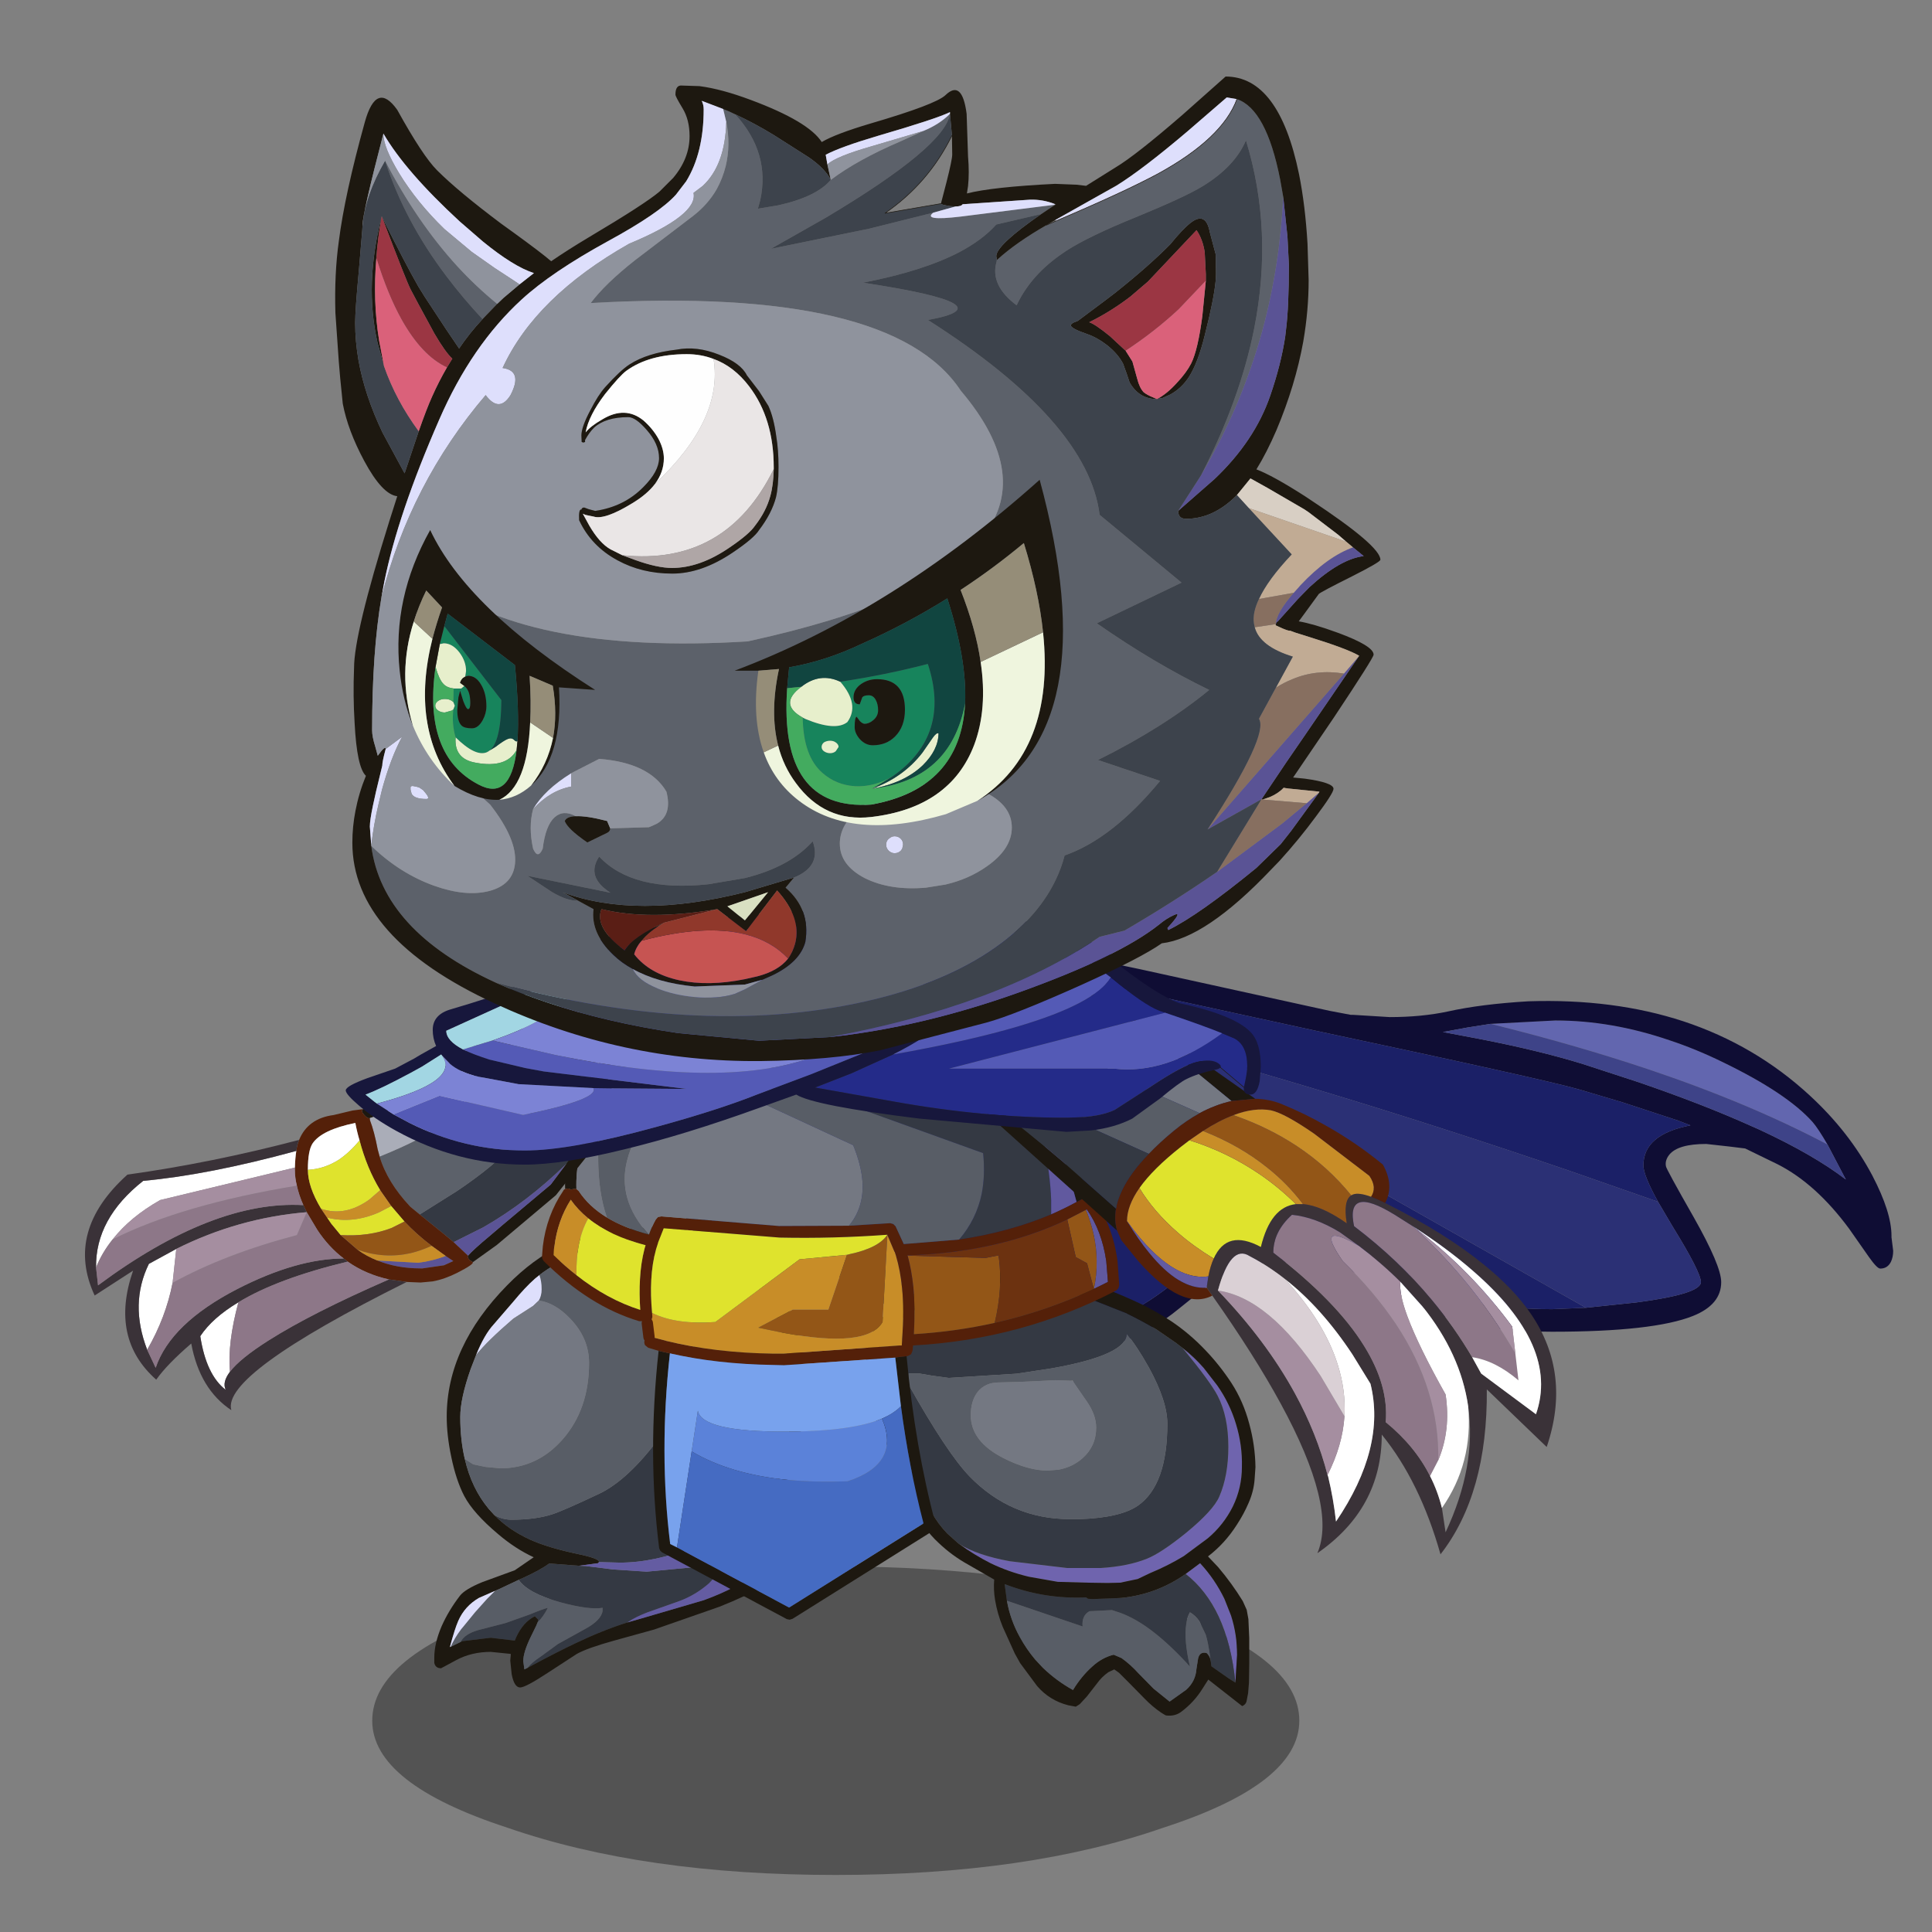 <svg xmlns:ffdec="https://www.free-decompiler.com/flash" xmlns:xlink="http://www.w3.org/1999/xlink" ffdec:objectType="frame" height="90" width="90" xmlns="http://www.w3.org/2000/svg"><rect width="100%" height="100%" fill="#808080" stroke="none"/><use ffdec:characterId="31" height="126.95" transform="matrix(.66 0 0 .66 2.741 3.565)" width="132.3" xlink:href="#a"/><defs><use ffdec:characterId="2" height="79.1" transform="translate(5.75 12.65)" width="228.7" xlink:href="#b" id="r"/><use ffdec:characterId="8" height="81.65" transform="scale(.374)" width="65.35" xlink:href="#c" id="s"/><use ffdec:characterId="7" height="81.65" width="65.35" xlink:href="#d" id="c"/><use ffdec:characterId="11" height="79" transform="scale(.374)" width="69" xlink:href="#e" id="t"/><use ffdec:characterId="10" height="79" width="69" xlink:href="#f" id="e"/><use ffdec:characterId="14" height="114.3" transform="scale(.374)" width="102.2" xlink:href="#g" id="u"/><use ffdec:characterId="13" height="114.3" width="102.2" xlink:href="#h" id="g"/><use ffdec:characterId="17" height="102.6" transform="scale(.374)" width="111.6" xlink:href="#i" id="v"/><use ffdec:characterId="16" height="102.6" width="111.6" xlink:href="#j" id="i"/><use ffdec:characterId="20" height="67.55" transform="scale(.374)" width="93.5" xlink:href="#k" id="w"/><use ffdec:characterId="19" height="67.55" width="93.5" xlink:href="#l" id="k"/><use ffdec:characterId="23" height="45.4" transform="scale(.374)" width="162" xlink:href="#m" id="x"/><use ffdec:characterId="22" height="45.4" width="162" xlink:href="#n" id="m"/><use ffdec:characterId="25" height="174.3" width="185.05" xlink:href="#o" id="z"/><use ffdec:characterId="27" height="61.15" width="117.65" xlink:href="#p" id="A"/><g id="a" transform="translate(-4.15 -5.4)"><use ffdec:characterId="1" height="9.8" transform="matrix(1.179 0 0 2.222 26.27 110.561)" width="55.5" xlink:href="#q"/><use ffdec:characterId="6" height="94.2" transform="translate(40.31 60.463) scale(.398)" width="241.4" xlink:href="#r"/><use ffdec:characterId="9" height="30.5" transform="translate(30.65 86.55) scale(1.066)" width="24.4" xlink:href="#s"/><use ffdec:characterId="12" height="29.5" transform="translate(61.1 89.6) scale(1.066)" width="25.8" xlink:href="#t"/><use ffdec:characterId="15" height="42.7" transform="translate(38.25 68.75) scale(1.066)" width="38.2" xlink:href="#u"/><use ffdec:characterId="18" height="38.35" transform="translate(65.35 68.8) scale(1.066)" width="41.7" xlink:href="#v"/><use ffdec:characterId="21" height="25.25" transform="translate(6 72.6) scale(1.066)" width="34.95" xlink:href="#w"/><use ffdec:characterId="24" height="16.95" transform="translate(24.4 64.1) scale(1.066)" width="60.5" xlink:href="#x"/><use ffdec:characterId="30" height="65.1" transform="translate(23.65 5.4) scale(1.066)" width="69.15" xlink:href="#y"/></g><g id="b" fill-rule="evenodd"><path d="m157.3 17 11.5-.6q9.95 0 20.2 3.5 4.7 1.55 9.5 3.9 11.35 5.5 15.9 10.6 1 1.15 2.65 4-13.9-7.35-31.95-13.4-12.85-4.3-27.8-8" fill="#6266af"/><path d="M217.05 38.4q-1.65-2.85-2.65-4-4.55-5.1-15.9-10.6-4.8-2.35-9.5-3.9-10.25-3.5-20.2-3.5l-11.5.6-4.1.65-4.35.8 6.35 1.2q10.6 2.05 18.4 4.45l9.8 3.2q11.55 3.95 20.2 7.85l1.35.6q9.6 4.45 15.35 8.85l-3.25-6.2m7.95 5.5q3.4 6.5 3.4 10.7v.25l.3 2.4q0 1.1-.4 1.95-.6 1.2-1.9 1.2-.55 0-2-2.05l-3.5-5q-5.9-8-12.7-11.45l-5.75-2.8-2.85-.35-4.05-.45q-5 0-6.55 1.9-.8 1-.6 2.05 0 .4 4.9 9 4.9 8.65 4.9 11.55 0 4-5 6-7 2.8-25 2.8-10 0-16.8-1.9l-.15-.05q-4.45-1.3-9.5-4.2-5.65-3.25-8.4-4.25-5.45-1.9-13.15-1.9-6.2 0-10.75 2.55-1.55.9-7.4 5.65-4.7 3.85-9.5 5.65-6.9 2.55-17.15 2.55-7.3 0-18.6-5.2-8.9-4.1-11.1-7.5-2.5-1.2-5.5-1.2-6.85 0-10.55 7.8-.95 1.95-2.35 5.35l-1.05 1.65q-.65 2.5-2.65 2.5-1.8 0-1.7-2.9l.4-3q0-9.05-11.15-27.9L3.5 32.25Q0 25.75 0 22.65q0-3.85 1.65-7.95l.4-.9Q5.5 9.6 19.2 5.3 35.95 0 54.8 0q5.85 0 40.3 7.3l33.7 7.4 3.7.7h.4l6.5.4q5.7 0 10.35-1Q155.6 13.5 164 13q15.15-.5 27.5 3.55 12.7 4.2 22.4 13.15 7 6.45 11.1 14.2m-38 4.65q-2.6-4.7-2.6-6.45 0-5.5 8.35-7.1l-2.2-.85-9.9-3.25-7.75-2.3q-6.5-1.85-46.7-10.4l-30.75-6.7Q75.35 7.25 72.4 6.9l-7.6-1.85q-6.75-1.65-11-1.65-13.9 0-25 1.8Q22.05 6.25 16.3 8q-5.45 1.65-8.15 3.45Q3.25 14.75 3 20q-.15 3.05 3.65 10.1l8.1 13.75Q23.4 58.4 25.7 67.45l1.2-1.95q5.25-7.9 12.1-7.9 4.85 0 8.05 1.5 1.4 0 4.2 2.55 3.25 3.05 4.95 3.75 2.4 1.75 5.55 3.2 6.2 2.9 13.6 2.9 9.4 0 15.9-2.55 4.3-1.65 9.25-5.55 5.55-4.3 8.05-5.55 5.15-2.55 12.25-2.55 7.6 0 13.2 1.9 3.05 1.05 8.8 4.25 5.4 3 9.6 4.25l1.55.4q6.1 1.5 14.25 1.5l6-.25 9-.95q11.4-1.5 11.4-3.6 0-1.75-5.1-10l-2.5-4.25" fill="#0f0d34"/><path d="M157.3 17q14.95 3.7 27.8 8 18.05 6.05 31.95 13.4l3.25 6.2q-5.75-4.4-15.35-8.85l-1.35-.6q-8.65-3.9-20.2-7.85l-9.8-3.2q-7.8-2.4-18.4-4.45l-6.35-1.2 4.35-.8 4.1-.65" fill="#3e4388"/><path d="m174.2 67.35-6 .25q-8.15 0-14.25-1.5l-1.55-.4q-4.2-1.25-9.6-4.25-5.75-3.2-8.8-4.25-5.6-1.9-13.2-1.9-7.1 0-12.25 2.55-2.5 1.25-8.05 5.55-4.95 3.9-9.25 5.55-6.5 2.55-15.9 2.55-7.4 0-13.6-2.9-3.15-1.45-5.55-3.2-1.7-.7-4.95-3.75-2.8-2.55-4.2-2.55-3.2-1.5-8.05-1.5-6.85 0-12.1 7.9l-1.2 1.95q-2.3-9.05-10.95-23.6L6.65 30.1Q2.85 23.05 3 20q.25-5.25 5.15-8.55 2.7-1.8 8.15-3.45 5.75-1.75 12.5-2.8 11.1-1.8 25-1.8 4.25 0 11 1.65l7.6 1.85q2.95.35 23.05 4.6l30.75 6.7q40.2 8.55 46.7 10.4l7.75 2.3 9.9 3.25 2.2.85q-8.35 1.6-8.35 7.1 0 1.75 2.6 6.45l-15.6-5.45q-45.8-15.65-85.5-25.75l88.3 50" fill="#1b2067"/><path d="m174.2 67.35-88.3-50q39.7 10.1 85.5 25.75l15.6 5.45 2.5 4.25q5.1 8.25 5.1 10 0 2.1-11.4 3.6l-9 .95" fill="#2b3075"/></g><g id="d" fill-rule="evenodd"><path d="m34.95 2.3 5.25-.2h.45q7.1.2 13.4 5.65 4.55 3.95 6.1 7.45 1.25 2.65 2.05 6.55.85 4.05.85 7.7 0 4.8-.35 7.75-.5 4.4-2 7.85l-.85 1.9q-4.75 6.2-13.75 9.8-7.15 2.8-13.25 2.8l-3.7-.1v-.05q0-.6-3.85-1.4-5.2-1.1-8.4-2.55-3.7-1.7-6.25-4.3 1.45.8 3 .8 4.25 0 7.2-.95 2-.65 8.35-3.65 5.15-2.45 10.8-10.1 6-8.2 6-14.05 0-5.4-2.1-10.5-2.85-7-8.95-10.4m-.8 67.85q-4.4 1.4-9.1 3.65-3.2 1.5-8.5 4.35.6-.85 2.4-2.05l2.95-2.15 4.7-2.6q3-1.6 3.2-3.3v-.5q-2.45.4-7.55-1-5.7-1.6-7.3-3.95l1-.45q3-1.4 4.4-2.45l5.2.4h.05l1.2.05 4.8.6 6 .4 9.5-.9 5.2-1.1.05.05-3.7 4q-2.4 2.1-5.25 3.15l-5.65 2q-2 .75-3.6 1.8M18.3 70.1l.1-.45-.6-.6q-2.05 1-3.3 3.7l-.25.6-4.25-.5-5 .6-.35.15q.7-1.4 3.1-2.1l4.85-1.25 4.35-1.55q2.3-.95 3.15-1.15-.8 1.6-1.8 2.55" fill="#343943"/><path d="m59.85 46.95.85-1.9q1.5-3.45 2-7.85.35-2.95.35-7.75 0-3.65-.85-7.7-.8-3.9-2.05-6.55-1.55-3.5-6.1-7.45-6.3-5.45-13.4-5.65h-.45l-5.25.2-5.4.7-.1.05-3.2 1.3Q21.2 6.6 18.6 8.65l-.8.65q-1.7 1.5-3.85 4.1l-3.45 4q-1.65 1.8-3.1 5.4l-.95 2.45Q4.6 30.5 4.6 33.75q0 4.05.8 7.45 1.2 5.2 4.25 8.85l1 1.1q2.55 2.6 6.25 4.3 3.2 1.45 8.4 2.55 3.85.8 3.85 1.4v.05l-.15.2-3.4.45h-.05l-5.2-.4q-1.4 1.05-4.4 2.45l-1 .45-3.5 1.65-.7.3L7.9 65.8q-2.5 1.45-3.65 4.05-.65 1.5-1.45 4.5v.15l.1-.05 1.75-.85.35-.15 5-.6 4.25.5.25-.6q1.25-2.7 3.3-3.7l.6.6-.1.45-.25.6-.95 1.95Q15.75 75.4 15.75 77l.2 1.45.6-.3q5.3-2.85 8.5-4.35 4.7-2.25 9.1-3.65l2.45-.7 11.1-3.25q6.05-2.2 9.35-4.95L53.6 59.3l-.85-.7q-.8.6-3.15.75h-2.1q4.3-.45 8.7-6.45 2.1-2.85 3.65-5.95M28 1.6Q30.95.45 41.2 0H43q14.8 5.25 19.6 14.25 2.75 5.15 2.75 15.2l-.35 6.2q-.75 6.55-2.7 9.8l-4.15 7.15Q56 56.1 54.1 57.35q.9.15 2.35.8 3.95 1.75 3.95 3.1 0 2.15-9.9 6.1L38.9 71.4l-7.05 1.95q-4.7 1.3-6.6 2.35l-5.15 3.35q-3.95 2.6-4.9 2.6-1.05 0-1.5-2.35l-.25-2.4.1-1.15-.1-.05-3.45-.35q-3.4 0-6.1 1.45l-2.7 1.45q-1 0-1.2-.95v-.95q0-2.5 1.3-5.55 1.25-2.8 3.25-5.4.9-1.15 3.95-2.4l5.75-2.1 3.35-2.3q-3.25-1.5-6.3-4.1-4.4-3.7-6-6.75-1.45-2.8-2.3-6.95-.8-3.8-.8-7.1 0-12.35 10.7-23.25 4.55-4.65 9.55-7.05Q25.4 2 27.9 1.65l.1-.05" fill="#1d1810"/><path d="M34.95 2.3q6.1 3.4 8.95 10.4Q46 17.8 46 23.2q0 5.85-6 14.05-5.65 7.65-10.8 10.1-6.35 3-8.35 3.65-2.95.95-7.2.95-1.55 0-3-.8l-1-1.1Q6.6 46.4 5.4 41.2l1.5.95 2.15.45 2.65.25q6.5 0 11-5.1 4.7-5.35 4.7-13.55 0-4.35-3.3-7.8-2.7-2.85-5.6-3.25.5-.85.5-2 0-1.45-.4-2.5 2.6-2.05 7.65-4.3l3.2-1.3.1-.05 5.4-.7m-18.4 75.85-.6.3-.2-1.45q0-1.6 1.35-4.35l.95-1.95.25-.6q1-.95 1.8-2.55-.85.2-3.15 1.15l-4.35 1.55-4.85 1.25q-2.4.7-3.1 2.1l-1.75.85q.65-1.5 1.85-3.1l2.45-3 2.15-2.4 1.4-1.4.7-.3 3.5-1.65q1.6 2.35 7.3 3.95 5.1 1.4 7.55 1v.5q-.2 1.7-3.2 3.3l-4.7 2.6-2.95 2.15q-1.8 1.2-2.4 2.05" fill="#585d66"/><path d="m2.9 74.45-.1.05v-.15q.8-3 1.45-4.5 1.15-2.6 3.65-4.05l2.85-1.25-1.4 1.4-2.15 2.4-2.45 3q-1.2 1.6-1.85 3.1m15.7-65.8q.4 1.05.4 2.5 0 1.15-.5 2l-1 .95-3.5 2.25Q9.4 20.3 7.4 22.8q1.45-3.6 3.1-5.4l3.45-4q2.15-2.6 3.85-4.1l.8-.65" fill="#dedffc"/><path d="M18.5 13.15q2.9.4 5.6 3.25 3.3 3.45 3.3 7.8 0 8.2-4.7 13.55-4.5 5.1-11 5.1l-2.65-.25-2.15-.45-1.5-.95q-.8-3.4-.8-7.45 0-3.25 1.85-8.5l.95-2.45q2-2.5 6.6-6.45l3.5-2.25 1-.95" fill="#747882"/><path d="m29.15 59.45 3.7.1q6.1 0 13.25-2.8 9-3.6 13.75-9.8-1.55 3.1-3.65 5.95-4.4 6-8.7 6.45h2.1q2.35-.15 3.15-.75l.85.7 3.45 1.95Q53.75 64 47.7 66.2l-11.1 3.25-2.45.7q1.6-1.05 3.6-1.8l5.65-2q2.85-1.05 5.25-3.15l3.7-4 .05-.05h-.1l-5.2 1.1-9.5.9-6-.4-4.8-.6-1.2-.05 3.4-.45.15-.2" fill="#645ca2"/></g><g id="f" fill-rule="evenodd"><path d="M56.1 13.9q2.05 1.6 3.75 3.55l2.4 3.1q2.2 3.15 3.3 6.8 1.15 3.75 1.05 7.6 0 3.7-1.6 7-1.65 3.3-4.45 5.65l-4.25 3.15q-2.8 1.7-5.95 3l-2.2 1.05-3.1.65-2.25.05-3.4-.05-5.4-.15-5.1-.9q-3.6-.85-6.8-2.4-2.95-1.5-5.55-3.4 3.2 2 8.95 3.05l10.15 1.2h6q4.8-.3 8.15-1.65 2.5-1 6.95-4.6 4.8-3.95 5.85-6.4 1.6-3.7 1.6-8.8 0-5.4-1.9-9.05-1.3-2.5-6.2-8.45m9.35 59.25q-.7-6.85-2.95-11.7-2.2-4.7-5.85-7.55l.8-.6L59.2 52q2.6 2.8 4.3 6.3l1.05 2.65.15.4q1.05 3.3 1.05 6.9l-.3 4.9" fill="#6f64ae"/><path d="m16.35 48.45-1.9-1.7q-1.6-1.65-2.75-3.7l-2-4-2.9-6.25q-1.65-3.3-3-6.75-1.35-3.3-1.75-6.7-.45-3.65 1.1-7.1.45-1 1.2-1.75Q6.4 8.6 8.9 7.05q2.3-1.5 4.9-2.4l5.7-1.95.35-.05 7.3-.4 5.3 1.05q3.4.65 6.75 1.7l6.95 2.75q2.7 1.3 5.3 2.85L55 13.05l.25.2.85.65q4.9 5.95 6.2 8.45 1.9 3.65 1.9 9.05 0 5.1-1.6 8.8-1.05 2.45-5.85 6.4-4.45 3.6-6.95 4.6-3.35 1.35-8.15 1.65h-6l-10.15-1.2q-5.75-1.05-8.95-3.05l-.2-.15m40.3 5.45q3.65 2.85 5.85 7.55 2.25 4.85 2.95 11.7l-1.25-.8-3-2.1-.05-.4-.05-.4-.1-.75q-.4-2.8-.8-4.05l-1.15-2.4q-.7-1-1.65-1.55-.5.85-.65 2.05-.45 2.8.65 7.55-3.4-3.75-6.5-6.15-3.05-2.35-5.8-3.35l-1.5-.5-4 .2q-1.4.8-1.2 2.7L25 58.65l-.4-2.95q7 2.7 14.4 2.35l.35.25.9.05L44 58.2l1.3-.05q6.25-.65 11.35-4.25M50.1 17.3q-2.1-3.75-3.9-5.9 0 3.75-13.25 6.1l-6.25.95-12 .75-2.95-.4-2.35-.4H7.6v2q6.8 12.1 10.8 16.25 7.35 7.55 17.8 7.55h1.7q7.2-.25 10.3-2.4 5.2-3.65 5.2-14.5 0-4-3.3-10" fill="#343943"/><path d="M16.55 48.6q2.6 1.9 5.55 3.4 3.2 1.55 6.8 2.4l5.1.9 5.4.15 3.4.05 2.25-.05 3.1-.65 2.2-1.05q3.15-1.3 5.95-3l4.25-3.15q2.8-2.35 4.45-5.65 1.6-3.3 1.6-7 .1-3.85-1.05-7.6-1.1-3.65-3.3-6.8l-2.4-3.1q-1.7-1.95-3.75-3.55l-.85-.65-.25-.2-3.55-2.45q-2.6-1.55-5.3-2.85L39.2 5q-3.35-1.05-6.75-1.7l-5.3-1.05-7.3.4-.35.05-5.7 1.95q-2.6.9-4.9 2.4Q6.4 8.6 4.35 10.5q-.75.75-1.2 1.75-1.55 3.45-1.1 7.1.4 3.4 1.75 6.7 1.35 3.45 3 6.75l2.9 6.25 2 4q1.15 2.05 2.75 3.7l1.9 1.7.2.15M60.1 14.25q2.55 2.65 4.65 5.85 2.1 3.25 3.15 7.2 1.05 3.85 1.1 7.7l-.15 2.15q-.15 2.1-1.05 4.15-.85 2-2.1 3.9-2.1 3.3-5.1 5.6l1.8 1.9q2.45 2.9 4.35 6l.7 1.55.3 1.65.15 3.35v4.55l-.05 3.35L67.7 75l-.25 1.3q-.1.7-.8 1l-6-4.7-1.05 1.65q-1.5 2.4-3.8 4.1-1.1.8-2.65.6l-.2-.1-.65-.4q-1.55-1.05-2.95-2.5l-2.75-2.8-1.75-1.75-.85-.6-1.05.5q-1.2.85-2.05 2.05l-1.75 2.25-1.25 1.35-.7.45-1.35-.25q-3.3-.85-5.5-3.4l-3-4.05-.95-1.7-2.15-4.75q-.95-2.35-1.35-4.75-.3-1.8-.15-3.6l-4.6-2.65q-2.9-1.6-5.3-3.9-2.65-2.45-4.15-5.8l-.9-2.2-2.85-6.7-2.65-5.8q-1.45-3.35-2-7.3-.2-1.2-.25-2.4-.25-3.7 1.2-7.15.5-1.25 1.4-2.2 2.5-2.55 5.65-4.2 2.3-1.15 4.75-2.1 2.55-.9 5.25-1.4l.8-.2L24 0l6.15.35 5.2.8L42.4 3.4q3.25 1.25 6.2 2.65 2.9 1.4 5.55 3.15 3.25 2.2 5.95 5.05m5.35 58.9.3-4.9q0-3.6-1.05-6.9l-.15-.4-1.05-2.65q-1.7-3.5-4.3-6.3l-1.75 1.3-.8.6q-5.1 3.6-11.35 4.25l-1.3.05-3.75.15-.9-.05-.35-.25q-7.4.35-14.4-2.35l.4 2.95q.6 3.4 2.3 6.45 1.15 2.1 2.7 3.95l1.35 1.45q2.45 2.35 5.35 3.95 1.45-2.4 3.4-4.15 1.75-1.6 3.8-2.1l1.4.6q1.6 1.15 3 2.7l2.65 2.7 2.85 2.3 2.95-2.1q1.65-1.5 1.8-3.65l.3-1.9q.3-1.25 1.5-.95l.2.2.25.35.15.35.15.65.05.4.05.4 3 2.1 1.25.8" fill="#1d1810"/><path d="m25 58.65 13.4 4.55q-.2-1.9 1.2-2.7l4-.2 1.5.5q2.75 1 5.8 3.35 3.1 2.4 6.5 6.15-1.1-4.75-.65-7.55.15-1.2.65-2.05.95.55 1.65 1.55l1.15 2.4q.4 1.25.8 4.05l-.05.1-.15-.35-.25-.35-.2-.2q-1.2-.3-1.5.95l-.3 1.9q-.15 2.15-1.8 3.65l-2.95 2.1-2.85-2.3-2.65-2.7q-1.4-1.55-3-2.7l-1.4-.6q-2.05.5-3.8 2.1-1.95 1.75-3.4 4.15-2.9-1.6-5.35-3.95L30 69.05q-1.55-1.85-2.7-3.95-1.7-3.05-2.3-6.45M36.4 19.7l-2.8-.1-4 .2-2.25.1-3.75.1q-2.45 0-3.8 1.7-1.2 1.6-1.2 4.1 0 4.65 5.8 7.6 4.35 2.2 7.8 2.2l1.9-.15q2.5-.45 4.3-2.05 2.4-2.15 2.4-5.4 0-2.2-1.6-4.55l-2.35-3.4-.15-.3-.1-.15-.2.1m13.7-2.4q3.3 6 3.3 10 0 10.85-5.2 14.5-3.1 2.15-10.3 2.4h-1.7q-10.45 0-17.8-7.55-4-4.15-10.8-16.25v-2h1.8l2.35.4 2.95.4 12-.75 6.25-.95q13.25-2.35 13.25-6.1 1.8 2.15 3.9 5.9" fill="#585d66"/><path d="m36.7 19.75.15.3 2.35 3.4q1.6 2.35 1.6 4.55 0 3.25-2.4 5.4-1.8 1.6-4.3 2.05l-1.9.15q-3.45 0-7.8-2.2-5.8-2.95-5.8-7.6 0-2.5 1.2-4.1 1.35-1.7 3.8-1.7l3.75-.1 2.25-.1 4-.2 2.8.1.3.05" fill="#747882"/></g><g id="h"><path d="M4.1 38.05q-.1-2.8.5-6.2.6-3.65 2.1-8 2.7-8.05 6.15-12.15 5.25-6.5 16.2-9.5 9.6-2.65 21.7-2.1 11.4.55 21.1 3.65 10.15 3.3 14.5 8.1l.15.25q6.05 12.65 9.95 27.25l-.2.1-.9.55-.7.35Q90.8 25.8 84.85 13.2l-.05-.1q-4.1-4.4-13.55-7.45-9.5-3-20.6-3.55-11.7-.55-21.05 2.05-10.3 2.75-15.2 8.8-1.5 1.8-2.8 4.35-1.6 3.05-3 7.2-1.4 4.05-2 7.55-.6 3.3-.5 6L5.85 38l-.75.15q-.35-.25-.75-.15l-.25.05m60.45 29.6q1.5 16.1 5.15 29.8l-.05.65-.4.45-24.9 15.6-.5.15-.5-.1-22.05-11.8-.35-.3-.2-.45q-2.1-16.7-.1-34.95l.85.2 1.15.25q-1.95 17.65.05 33.75l1.2.6 19.85 10.65 23.8-14.9q-2.55-9.8-4-20.75l-1-8.6 1-.15 1-.1" fill="#1d1810" fill-rule="evenodd"/><path d="M11.6 17.3q1.3-2.55 2.8-4.35 4.9-6.05 15.2-8.8 9.35-2.6 21.05-2.05 11.1.55 20.6 3.55Q80.7 8.7 84.8 13.1l.05.1q5 17.65 5.3 26.85v2.5q-7.5 3.15-16.3 4.45 3.05-3.55 4-8.1.65-3.35.25-7.2L45.9 20.1l-7.2 2.6 4.6-5.4q-17.95-4.5-31.7 0" fill="#343943" fill-rule="evenodd"/><path d="M84.85 13.2q5.95 12.6 9.8 27.15-2.2 1.2-4.5 2.2v-2.5q-.3-9.2-5.3-26.85M96.3 41.75l.05-.05.05-.05h.05q2.65 3.75 3.45 9.15l.3 3.7-2.5 1.25q.55-2.5.5-5-.05-4.45-1.9-9" fill="#61599f" fill-rule="evenodd"/><path d="m4.1 38.05.25-.05q.4-.1.75.15l.75-.15.25.05.4.35q1.8 2.75 5 4.7 3.05 1.85 7.4 3h.05q.5-1.4 1.2-2.65l.4-.45.6-.1 20.8 1.7 12.4-.05 7.3-.45.55.15.4.4 1.45 3.15 9.8-.8q8.8-1.3 16.3-4.45 2.3-1 4.5-2.2l.7-.35.9-.55.2-.1h.45q.35.05.6.35 3.5 4.45 4.4 11.15l.3 4.25-.15.5-.35.4q-16.7 8.7-36 9.75l-.1.95-.25.6-.55.3-.25.05-1 .1-1 .15-19.7 1.35-1.9-.05q-9.95-.15-18.3-2.05l-1.15-.25-.85-.2-1.85-.55-.55-.45q-.2-.4-.1-.8t.5-.55l.3-.1h.45l2.5.65.1.05h.05Q30.6 67.05 41 67.2h1.75l20.55-1.45h.4l.05-.9v-.15q.4-5.3 0-9.1-.3-3.1-1.1-5.8l-.2-.6-.05-.05-1.25-2.95v-.05q-9.55.7-19.1.5L21.55 45l-1 2.55v.05l-.35 1.1q-.7 2.55-.85 5.45v.05q-.15 2.6.15 5.8l.05.7-.2.75-.7.35q-.4.05-.7-.2l-.15-.15h-.6Q8.35 58.8.3 50.8l-.2-.35-.1-.4.15-1.85q.65-5.45 3.6-9.8.1-.25.35-.35m93.6 17.7 2.5-1.25-.3-3.7q-.8-5.4-3.45-9.15h-.05l-.05.05-.05.05-3.3 1.7Q80.7 49.3 64.7 49.8l.05.05q.7 2.6 1 5.55.35 3.55.1 8.35 7.35-.45 14.3-2 9.1-2.05 17.55-6M8.2 43.25q-1.85-1.5-3.1-3.3-2.35 3.7-2.9 8.3-.15.7-.15 1.5 2 1.95 4.05 3.55 5.45 4.3 11.3 6.15-.2-2.95-.05-5.4.15-2.85.8-5.4l.2-.65Q12 46.35 8.2 43.25" fill="#542009" fill-rule="evenodd"/><path d="M80.15 61.75q-6.95 1.55-14.3 2 .25-4.8-.1-8.35-.3-2.95-1-5.55l-.05-.05.2.05 13.65.4 2.25-.45.1.5q.7 5.3-.75 11.45M93 43.45l3.3-1.7q1.85 4.55 1.9 9 .05 2.5-.5 5l-1.2-4.55-2-1.1-1.5-6.65m-31.85 2.7v.05l-.85 15.4q-2.7 4.7-17.65 1.9l-4.35-.9 6.1-3.2h6.3l3.3-9.7.4-.1q5.2-1.1 6.75-3.45" fill="#935617" fill-rule="evenodd"/><path d="M97.7 55.75q-8.45 3.95-17.55 6 1.45-6.15.75-11.45l-.1-.5-2.25.45-13.65-.4-.2-.05q16-.5 28.3-6.35l1.5 6.65 2 1.1 1.2 4.55" fill="#6c3210" fill-rule="evenodd"/><path d="M18.9 46.1q-4.35-1.15-7.4-3-1.55-4.4-1.55-10.7 0-6.55 1.65-15.1 13.75-4.5 31.7 0l-4.6 5.4 7.2-2.6 32.2 11.6q.4 3.85-.25 7.2-.95 4.55-4 8.1l-9.8.8-1.45-3.15-.4-.4-.55-.15-7.3.45q2.65-3.2 2.4-7.7-.2-3-1.65-6.55l-16.4-7.6-22.2 6.6q-.95 1.8-1.4 3.6-1.85 7 3.8 13.2" fill="#585d66" fill-rule="evenodd"/><path d="M6.1 38.05q-.1-2.7.5-6 .6-3.5 2-7.55 1.4-4.15 3-7.2-1.65 8.55-1.65 15.1 0 6.3 1.55 10.7-3.2-1.95-5-4.7l-.4-.35m48.25 6.5-12.4.05-20.8-1.7-.6.1-.4.45q-.7 1.25-1.2 2.65h-.05q-5.65-6.2-3.8-13.2.45-1.8 1.4-3.6l22.2-6.6 16.4 7.6q1.45 3.55 1.65 6.55.25 4.5-2.4 7.7" fill="#747882" fill-rule="evenodd"/><path d="m18.95 64.25-.3-2.45.7-.35.2-.75-.05-.7q4.3 2.1 11.2 1.6l14.9-11.1 8.4-.8-3.3 9.7h-6.3l-6.1 3.2 4.35.9q14.95 2.8 17.65-1.9l.85-15.4 1.25 2.95.05.05.2.6q.8 2.7 1.1 5.8.4 3.8 0 9.1v.15l-.05.9h-.4L42.75 67.2H41q-10.4-.15-18.95-2.25H22l-.1-.05-2.5-.65h-.45M6.1 53.3q-2.05-1.6-4.05-3.55 0-.8.15-1.5.55-4.6 2.9-8.3 1.25 1.8 3.1 3.3-1.25 2.2-1.75 5.1-.4 2.25-.35 4.95" fill="#c88d28" fill-rule="evenodd"/><path d="M61.15 46.15Q59.6 48.5 54.4 49.6l-.4.1-8.4.8-14.9 11.1q-6.9.5-11.2-1.6-.3-3.2-.15-5.8v-.05q.15-2.9.85-5.45l.35-1.1v-.05l1-2.55 20.5 1.65q9.55.2 19.1-.5M8.2 43.25Q12 46.35 18.35 48l-.2.65q-.65 2.55-.8 5.4-.15 2.45.05 5.4-5.85-1.85-11.3-6.15-.05-2.7.35-4.95.5-2.9 1.75-5.1" fill="#dfe32d" fill-rule="evenodd"/><path d="m26.5 84.5 1.1-7.2q.7 3.75 15.65 3.7h.6q11.1-.1 16.35-2.3 3.4 8-6.1 11.1-5.7.2-10.55-.25-10.25-1-17.05-5.05" fill="#5b82d9" fill-rule="evenodd"/><path d="M22.65 67.15q8.35 1.9 18.3 2.05l1.9.05 19.7-1.35 1 8.6q-1.2 1.25-3.35 2.2-5.25 2.2-16.35 2.3h-.6q-14.95.05-15.65-3.7l-1.1 7.2-2.6 17-1.2-.6q-2-16.1-.05-33.75" fill="#78a2ed" fill-rule="evenodd"/><path d="M26.5 84.5q6.8 4.05 17.05 5.05 4.85.45 10.55.25 9.5-3.1 6.1-11.1 2.15-.95 3.35-2.2 1.45 10.95 4 20.75l-23.8 14.9L23.9 101.5l2.6-17" fill="#456bc2" fill-rule="evenodd"/><path d="m18.95 64.25-.3-2.45" fill="none" stroke="#542009" stroke-linecap="round" stroke-linejoin="round" stroke-width="2"/></g><g id="j" fill-rule="evenodd"><path d="m81.3 40.4.4.2q10.3 5.2 17 10.65 5.4 4.35 8.45 8.85 7.15 10.55 2.75 23.5L99.3 73.4q.15 18.5-8.2 29.2-3.65-12.9-10.4-21.2 0 13.1-11.4 21 3.5-8.15-6.5-26.5-4.6-8.45-12.1-19.1l-1-1.4.3-2q.35-1.85.95-3.15 2.35-5.3 8.35-2.05 1.7-7.1 6.2-7.6h1.25q3.25.25 7.75 3.4-.65-4.05.8-4.95l.3-.15q1-.4 3.2.4 1.1.4 2.5 1.1m4.95 4.15L83 42.5q-8.75-5.4-7.2 2 7.85 5.95 13.75 13.05 4 4.8 7.15 10.15l1.6 2.9 9.7 7.2q4.2-12.05-11.05-25.3-4.5-3.95-10.7-7.95M96 76.4q-1.35-9.3-8.1-17.7L84 54.35Q80.75 51.1 76.65 48l-3.35-2.4q-4.4-2.7-8.5-3.1-3.3 3-3.3 6.7 11.2 8.6 16.1 16.55 4.35 7 3.8 13.45 5.2 4.25 7.85 9.55 1.35 2.65 2.1 5.65l.65 4.3q5.5-11.7 4-22.3M63.6 53.9q-3.05-2.4-6.3-4.1-3.35-2.15-5.6 6.1 8.55 8.9 13.65 18.25 3.85 7.05 5.75 14.4l.1.25q.95 3.95 1.4 8 8.9-13.15 6.1-24.4l-3.2-5.2q-5.45-8.25-11.9-13.3" fill="#3a3238"/><path d="M96.7 67.7q-3.15-5.35-7.15-10.15-5.9-7.1-13.75-13.05-1.55-7.4 7.2-2l3.25 2.05q4.75 4.4 8.8 9.2 5.3 6.35 9.3 13.3l.55 4.75q-4.1-3.5-8.2-4.1m-7.45 21.05q-2.65-5.3-7.85-9.55.55-6.45-3.8-13.45-4.9-7.95-16.1-16.55 0-3.7 3.3-6.7 4.1.4 8.5 3.1l3.35 2.4q-8-4.65-2.85 2.7 5.65 5.5 9.45 11.2 7.7 11.65 7.45 24.05l-1.45 2.8" fill="#8d7788"/><path d="M86.25 44.55q6.2 4 10.7 7.95Q112.2 65.75 108 77.8l-9.7-7.2-1.6-2.9q4.1.6 8.2 4.1l-.55-4.75-.55-4.75q-3.6-4.9-7.8-9.2-4.5-4.6-9.75-8.55M84 54.35l3.9 4.35q6.75 8.4 8.1 17.7.9 10.05-4.65 18-.75-3-2.1-5.65l1.45-2.8Q92.95 80.6 92 74.3q-4.8-8.55-6.75-13.8-1.5-4.05-1.25-6.15m-9.9 23.8q.25-4.55-1.2-9.15-2.35-7.5-9.3-15.1 6.45 5.05 11.9 13.3l3.2 5.2q2.8 11.25-6.1 24.4-.45-4.05-1.4-8l-.1-.25q2.65-5.2 3-10.4" fill="#fff"/><path d="M104.35 67.05q-4-6.95-9.3-13.3-4.05-4.8-8.8-9.2Q91.5 48.5 96 53.1q4.2 4.3 7.8 9.2l.55 4.75M76.65 48q4.1 3.1 7.35 6.35-.25 2.1 1.25 6.15Q87.2 65.75 92 74.3q.95 6.3-1.3 11.65.25-12.4-7.45-24.05-3.8-5.7-9.45-11.2-5.15-7.35 2.85-2.7M51.7 55.9q9.1 1.3 18.2 15.15l4.2 7.1q-.35 5.2-3 10.4-1.9-7.35-5.75-14.4-5.1-9.35-13.65-18.25" fill="#a58ea0"/><path d="M33.85 45.3 0 14.9q10.85 6.75 24.25 18.2l9.4 8.3q-.35 2.05.2 3.9M23.6 0q13.1 7.15 25.65 15.6l9.05 6.35-4.2.4-6.7-5.5-7.4-5.6Q32.35 5.65 23.6 0" fill="#1d1810"/><path d="M54.1 22.35q-2.85.65-5.65 2.15l-16.8-7.45Q34.6 14 40 11.25l7.4 5.6 6.7 5.5" fill="#747882"/><path d="M81.3 40.4q-1.4-.7-2.5-1.1 1.1-1.65-.3-3.7l-9.75-7.45q-5.2-3.6-7.65-4.15-2.95-.55-6.65.85-2.55.95-5.4 2.8l-2.4 1.65-1.5 1.15q-4.95 3.9-7.35 7.3-2.2 3.15-2.2 5.85 2 3.3 3.95 5.65 5.3 6.5 10.15 6.15l1 1.4q-5.3 2.75-13.1-6.1l-3-3.7-.75-1.7q-.55-1.85-.2-3.9.25-1.55 1.05-3.2 1.45-3.1 4.75-6.5 1.9-2 4.45-4.1 2.25-1.85 4.55-3.1 2.8-1.5 5.65-2.15l4.2-.4q2.5.05 4.7.95 4.05 1.65 7.8 3.8 5.35 3 10.1 6.9 2.05 3.7.4 6.8" fill="#542009"/><path d="M75.3 39.05q-1.45.9-.8 4.95-4.5-3.15-7.75-3.4-2.7-3.6-6.3-6.45-4.9-3.95-11.4-6.5 2.85-1.85 5.4-2.8 6.2 2.15 11.25 5.5 5.5 3.65 9.6 8.7" fill="#935617"/><path d="M65.5 40.6q-4.5.5-6.2 7.6-6-3.25-8.35 2.05-3.6-2.2-6.35-4.6-4.3-3.75-6.8-7.9 2.4-3.4 7.35-7.3l1.5-1.15q6.6 2.05 12.35 5.95 3.4 2.3 6.5 5.35" fill="#dfe32d"/><path d="M78.8 39.3q-2.2-.8-3.2-.4l-.3.15q-4.1-5.05-9.6-8.7-5.05-3.35-11.25-5.5 3.7-1.4 6.65-.85 2.45.55 7.65 4.15l9.75 7.45q1.4 2.05.3 3.7m-12.05 1.3H65.5q-3.1-3.05-6.5-5.35-5.75-3.9-12.35-5.95l2.4-1.65q6.5 2.55 11.4 6.5 3.6 2.85 6.3 6.45m-15.8 9.65q-.6 1.3-.95 3.15-4.7.65-9.95-4.5-2.2-2.15-4.45-5.3 0-2.7 2.2-5.85 2.5 4.15 6.8 7.9 2.75 2.4 6.35 4.6" fill="#c88d28"/><path d="m31.65 17.05 16.8 7.45q-2.3 1.25-4.55 3.1-2.55 2.1-4.45 4.1L27.9 26.5q-.6-5.05 3.75-9.45" fill="#585d66"/><path d="M0 14.9Q4.5 1.3 23.6 0 32.35 5.65 40 11.25q-5.4 2.75-8.35 5.8-4.35 4.4-3.75 9.45l11.55 5.2q-3.3 3.4-4.75 6.5-.8 1.65-1.05 3.2l-9.4-8.3Q10.85 21.65 0 14.9" fill="#343943"/><path d="m50 53.4-.3 2q-4.85.35-10.15-6.15-1.95-2.35-3.95-5.65 2.25 3.15 4.45 5.3 5.25 5.15 9.95 4.5" fill="#635ba1"/><path d="M63.6 53.9q6.95 7.6 9.3 15.1 1.45 4.6 1.2 9.15l-4.2-7.1Q60.8 57.2 51.7 55.9q2.25-8.25 5.6-6.1 3.25 1.7 6.3 4.1" fill="#dad0d5"/></g><g id="l" fill-rule="evenodd"><path d="M49.25 14.25q1.5-.9 5-2.65l8.8-4.4 6.65-4.8Q73.3-.15 77.1 0q7.9.2 12.7 5.15 3.7 3.8 3.7 7.45 0 1.55-.8 4.15-.4 1.4-3.7 5.65l-5.65 7.1-10.45 8.8-4.25 3.05-.6-.4q-.45-.55-.25-.75.9-1.05 3.9-3.55l2.35-2 8.4-7.05 2.7-3.6 3.25-4.55.8-1.05.8-2q1.1-2.75 1.1-3.9 0-2.4-3.65-5.9Q83 2.3 77.3 2.3q-1.25 0-6.85 3.1L68.5 6.45l-4.75 2.7q-9.9 5.75-13.35 6.7-.4.1-1-.6-.65-.7-.15-1" fill="#1d1810"/><path d="M70.45 5.4q5.6-3.1 6.85-3.1 5.7 0 10.15 4.3 3.65 3.5 3.65 5.9 0 1.15-1.1 3.9l-.8 2-.8 1.05L85.15 24q-6.85 6.7-14.6 11.15l-5.3 2.65-1.8-1.5-4.2-3.4 6.6-4.15q13.6-9.15 12.55-14.7-2.8-8.4-7.95-8.65" fill="#343943"/><path d="m85.15 24-2.7 3.6-8.4 7.05-2.35 2q-3 2.5-3.9 3.55l-2.55-2.4 5.3-2.65Q78.3 30.7 85.15 24m-21.3 16.25 1.35.9-1.65.75-3.8.55h-.35q-4.2 0-7.65-1.4l7.25.4q2.45-.3 4.85-1.2" fill="#5b5496"/><path d="m68.5 6.45 1.95-1.05q5.15.25 7.95 8.65 1.05 5.55-12.55 14.7l-6.6 4.15-1.65-1.35q-4.1-4.35-5.45-8.9Q56 21.1 59 19.55q11.55-6.2 9.5-13.1" fill="#5c616a"/><path d="M50.4 15.85q3.45-.95 13.35-6.7l4.75-2.7q2.05 6.9-9.5 13.1-3 1.55-6.85 3.1l-.35-1.3q-.6-3.15-1.35-5.1l-.05-.4" fill="#aaadb8"/><path d="M68.65 41.35q.15.4-2.7 1.85-2.25 1.15-4.4 1.55l-2.15.2-2.45-.1-3.15-.45q-4.1-.9-7.3-3.15l-.7-.55q-2.7-2.05-4.7-5.1l-1.85-3.1-.6-1.25q-.8-1.8-1.15-3.45-.35-1.4-.35-2.7v-.5q.05-1.7.25-2.95.15-1.15.5-1.95 1.55-3.8 6.1-4.4l3.35-.8 1.9-.25q-.5.3.15 1 .6.7 1 .6l.05.4q.75 1.95 1.35 5.1l.35 1.3q1.35 4.55 5.45 8.9l1.65 1.35 4.2 3.4 1.8 1.5 2.55 2.4q-.2.2.25.75l.6.4M48.6 19.8q-.45-1.5-.75-3.1-5.9 1.2-7.55 3.6-.85 1.25-.85 4.65V25q0 3 2.35 6.9l1.05 1.55.75 1.1 1.65 2 3 2.6q1.6 1.15 3.5 1.9 3.45 1.4 7.65 1.4h.35l3.8-.55 1.65-.75-1.35-.9-2.5-1.8q-2.7-2.05-4.8-4.3L54.2 31.4l-1.75-2.5-.2-.3q-2.35-3.85-3.65-8.8" fill="#542009"/><path d="M48.6 19.8q-1.75 2.1-3.65 3.4-2.6 1.65-5.5 1.8v-.05q0-3.4.85-4.65 1.65-2.4 7.55-3.6.3 1.6.75 3.1M11 56.85q-3.15-8.15.3-15.2L16.15 39l-.65 6q-1.2 6.15-4.5 11.85M1.95 42.3q-.15-8.65 8.35-15.35 11.55-1.05 27.1-5.3-.2 1.25-.25 2.95L13.3 30.35q-5.3 3-8.4 6.95-1.9 2.35-2.95 5m23.7 18.45q-1.4 1.85-.75 3.2-3.45-2.65-4.5-9.5 2.15-3.25 6.75-6-1.95 7.2-1.5 12.3" fill="#fff"/><path d="M39.45 25q2.9-.15 5.5-1.8 1.9-1.3 3.65-3.4 1.3 4.95 3.65 8.8l-1.9 1.65q-4.3 3.1-8.55 1.65-2.35-3.9-2.35-6.9m17.1 9.15-2.3 1.15q-4.05 1.55-9 1.25l-1.65-2-.75-1.1q4.5 1.15 9.25-.95l2.1-1.1 2.35 2.75" fill="#dfe32d"/><path d="M41.8 31.9q4.25 1.45 8.55-1.65l1.9-1.65.2.3 1.75 2.5-2.1 1.1q-4.75 2.1-9.25.95L41.8 31.9m6.45 7.25q4.7 1.65 9.4.6 1.85-.45 3.7-1.3l2.5 1.8q-2.4.9-4.85 1.2l-7.25-.4q-1.9-.75-3.5-1.9" fill="#c88d28"/><path d="M45.25 36.55q4.95.3 9-1.25l2.3-1.15q2.1 2.25 4.8 4.3-1.85.85-3.7 1.3-4.7 1.05-9.4-.6l-3-2.6" fill="#935617"/><path d="M56.95 44.85q-32.9 16.4-31.05 22.7-5.6-3.7-7.1-11.8-4.3 3.7-6.2 6.4-8.25-7.3-4.1-19.3l-6.8 4.4q-5.3-11.4 5.8-21.4 15-2.1 30.4-6.15-.35.8-.5 1.95-15.55 4.25-27.1 5.3-8.5 6.7-8.35 15.35l.35 3.15q20.35-15.1 36.35-14.2l.6 1.25q-12.1 1-23.1 6.5l-4.85 2.65q-3.45 7.05-.3 15.2l1.5 3.2q2.65-7.85 14.45-13.95 10.55-5.4 18.85-5.4l.7.55q-12.45 3-19.35 7.2-4.6 2.75-6.75 6 1.05 6.85 4.5 9.5-.65-1.35.75-3.2 1.8-2.35 6.85-5.55 7.65-4.85 21.3-10.8l3.15.45" fill="#3a3238"/><path d="M45.8 40.7q-8.3 0-18.85 5.4-11.8 6.1-14.45 13.95l-1.5-3.2q3.3-5.7 4.5-11.85 9.25-5.1 22-8.45l1.75-4.05 1.85 3.1q2 3.05 4.7 5.1m-7.15-9.45q-16-.9-36.35 14.2l-.35-3.15q1.05-2.65 2.95-5 12.25-6.15 32.6-9.5.35 1.65 1.15 3.45M53.8 44.4q-13.65 5.95-21.3 10.8-5.05 3.2-6.85 5.55-.45-5.1 1.5-12.3 6.9-4.2 19.35-7.2 3.2 2.25 7.3 3.15" fill="#8d7788"/><path d="M16.15 39q11-5.5 23.1-6.5l-1.75 4.05Q24.75 39.9 15.5 45l.65-6M4.9 37.3q3.1-3.95 8.4-6.95l23.85-5.75v.5q0 1.3.35 2.7-20.35 3.35-32.6 9.5" fill="#a58ea0"/></g><g id="n"><path d="m145.05 18.5-38.25 9.9H136q9.2 1.1 19.15-6.25l2.15.9q2.3 1.2 2.3 4.9 0 1.25-.6 3.75l-4.15-3.5q.25-.3-.4-.75-1.15-.8-3.65-.25-2.55.55-8.3 4.4l-6.35 4.1q-2.2 1.05-5.85 1.3l-2.7.1q-14.65 0-30.75-2.9L83.1 31.75l6.4-2.5 7.4-3.35q13.25-2.35 22.05-4.95 13.7-4.05 16.5-8.7 5.9 4.9 8.6 5.9l1 .35M45.25 7.8q4.2-1.35 9.75-2.25l17.45-2 16-1.15h2.85l14.9.55q15.6 1.1 22.6 4.45l1.55.85-17.9 3.55q-33.9 6.1-51.15 3.65-12.15-1.7-16.05-7.65" fill="#242b89" fill-rule="evenodd"/><path d="M155.15 22.15q-3.15-1.3-10.1-3.65l-1-.35q-2.7-1-8.6-5.9l-1.9-1.4q-1.45-1.5-3.2-2.6l-1.55-.85q-7-3.35-22.6-4.45L91.3 2.4h-2.85l-16 1.15-17.45 2q-5.55.9-9.75 2.25l-.25.05-1.75.85q-.65.3-1.5.7l-1.6.8q-2.9 2.3-10.2 5.9l-1.25.65-10.9 4.95q0 1.75 2.95 3.3 1.8.9 4.7 1.8l6.35 1.5 3.25.6L60.4 32l-13.1-.1-3.45-.05-13.25-.7-3.75-.7-2.4-.45-.9-.15q-3.4-.8-5.15-2.35l-1.35-1.4-.15-.2-3.4 2.15-2 1.1Q6.2 32 3.5 33l2 1.6 2.95 1.9 2.9 1.55q9.7 4.85 20.35 4.85 8.1 0 23.35-4.2 10.95-3 17.85-5.75l9.6-3.6 8.65-3.5 8-3.6q7.3-3.1 6.25-1.95-2.3 2.5-8.5 5.6l-7.4 3.35-6.4 2.5 13.75 2.45q16.1 2.9 30.75 2.9l2.7-.1q3.65-.25 5.85-1.3l6.35-4.1q5.75-3.85 8.3-4.4 2.5-.55 3.65.25.65.45.4.75-.2.25-.9.4-3.1.65-5.1 1.65-1.2.55-4.7 3.45l-4.9 3.55q-3.1 1.6-7.3 2.1l-4.35.25-26.05-2.35Q82.9 34.95 79.75 33l-6.55 2.35Q60.05 40.1 49.3 42.7q-11 2.7-17.6 2.7-11.9 0-22.8-6-3.8-2.1-6.55-4.45-2.35-2-2.35-2.7 0-.75 3.8-2.15l4.95-1.7 3.3-1.75 1.35-.8L16 24.4q-.6-1.35-.6-2.85 0-2.65 3.05-3.6 7.8-2.3 9.7-3.2l1.4-.7 5.65-3.45 3.25-1.85q2.15-3 16-5.35Q67.75 1.15 88.3 0l8.45.05 7.6.3q13.5.8 22.35 3.6 8.95 2.8 10.3 6.2l1.1.85q5.8 4.4 9.4 5.8 9.85 2.1 12.75 5.2 1.75 1.85 1.75 6.1l-.2 2.55q-.45 2.35-1.6 2.35-1.35 0-1.2-1.3.6-2.5.6-3.75 0-3.7-2.3-4.9l-2.15-.9" fill="#17173c" fill-rule="evenodd"/><path d="M145.05 18.5q6.95 2.35 10.1 3.65Q145.2 29.5 136 28.4h-29.2l38.25-9.9M96.9 25.9q6.2-3.1 8.5-5.6 1.05-1.15-6.25 1.95l-8 3.6-8.65 3.5-9.6 3.6Q66 35.7 55.05 38.7 39.8 42.9 31.7 42.9q-10.65 0-20.35-4.85l-2.9-1.55 8.15-3.3 14.8 3.4q13.5-2.75 12.45-4.75l3.45.05 13.1.1-25.35-3.1-3.25-.6-6.35-1.5q-2.9-.9-4.7-1.8l5.3-1.6.45.15L37.15 26q30.7 6.3 46.45 0-23.5-.5-35.75-4.65-5.8-2-9.05-4.75 3.85-3.5 4.45-7.9L45 7.85l.25-.05q3.9 5.95 16.05 7.65 17.25 2.45 51.15-3.65l17.9-3.55q1.75 1.1 3.2 2.6l1.9 1.4q-2.8 4.65-16.5 8.7-8.8 2.6-22.05 4.95" fill="#545ab6" fill-rule="evenodd"/><path d="m5.5 34.6-2-1.6q2.7-1 8-3.85l2-1.1 3.4-2.15.15.2q1.65 2.25-1.1 4.35Q13.1 32.6 5.5 34.6M20.75 25q-2.95-1.55-2.95-3.3l10.9-4.95 1.25-.65q7.3-3.6 10.2-5.9l1.6-.8q.85-.4 1.5-.7-.6 4.4-4.45 7.9-4.15 3.8-12.2 6.6l-.55.2-5.3 1.6" fill="#a2d6e3" fill-rule="evenodd"/><path d="M8.45 36.5 5.5 34.6q7.6-2 10.45-4.15 2.75-2.1 1.1-4.35l1.35 1.4q1.75 1.55 5.15 2.35l.9.15 2.4.45 3.75.7 13.25.7q1.05 2-12.45 4.75l-14.8-3.4-8.15 3.3M38.8 16.6q3.25 2.75 9.05 4.75Q60.1 25.5 83.6 26q-15.75 6.3-46.45 0L26.5 23.55l-.45-.15.55-.2q8.05-2.8 12.2-6.6" fill="#7c83d5" fill-rule="evenodd"/><path d="m154.85 28.2 4.15 3.5" fill="none" stroke="#1d1810" stroke-linecap="round" stroke-linejoin="round" stroke-width=".1"/></g><g id="y"><use ffdec:characterId="26" height="174.3" transform="scale(.374)" width="185.05" xlink:href="#z"/><use ffdec:characterId="28" height="61.15" transform="translate(4.2 26.7) scale(.374)" width="117.65" xlink:href="#A"/></g><g id="o"><path d="M159.65 4q5.2 1.75 7.65 14.2l.55 3.1q-.6 12.3-3.7 23.7-3.7 13.45-10.85 25.6 6.9-13.4 9.4-25.95 3.45-17.4-1.45-33.35-2 4.7-7.8 8.2-3.15 1.9-11.8 5.45-8.25 3.35-12.2 5.9-2.75 1.8-4.8 3.9-2.55 2.65-4 5.75-4.75-3.55-3.55-7.7l.05-.3.1-.1q3.3-3 8.7-6.1l1.7-.75q12-5.1 18.05-8.35 11.4-6.25 13.95-13.2M28.4 160.4q-20.05-9.2-22-24.2 5 4.85 11.1 7.05 5.6 2 9.75.95 4.25-1.1 4.6-4.9.4-4.25-4.4-10.4-2.6-2.3-4.65-4.7-13.6-15.7-6.65-35.8 17.1 14.05 56.9 11.6 63.55-13.9 37.7-44.4-12.2-18.5-65.5-15.5 2.55-3.4 7.8-7.55l10.3-7.85q2.65-2.05 4.2-4.75 1.05-1.9 1.6-4.1.9-3.75.1-7.8l-.55-2.3q1.05.4 2.15.95 6.25 6.85 4.4 15.25l-.4 1.45 3.6-.6q6.75-1.5 9.3-4.5 4.7-3.55 12.4-6.85l3.95-1.8q2.85-1.15 4.75-3.05-.85 5.8-22 18.4l-9.7 5.5 17.35-3.55 11.4-2.85q-1.95 1.5 4.8.7l16.7-2.1.2-.05-.5.3-2.1 1.4-7.95 1.85q-2.4 2.7-6.55 4.9-6.45 3.35-17.05 5.4 26.15 3.95 11.5 6.6 28.35 18.05 30.4 34.5l14.5 12-15 7.2q10.1 7.05 19.9 11.8-8.2 6.7-19.7 12.4l11 3.7q-8.45 10.25-16.9 13.2-.55 2.15-1.5 4.15-2.95 6.3-9.65 11.35-8.7 6.55-22.25 9.9-29.8 7.3-67.35-2.9M8.85 14.9Q14.4 25.65 21.6 33.55q3.35 3.65 7.1 6.7l-2.6 2.7q-3.5-3.75-6.4-7.6Q12.25 25.5 8.85 14.9M48.7 133.1l6.85-.2.6-.25.85-.4q2.7-1.6 1.65-5.65-3-5.1-11.9-5.8l-4.4 2.25-.55.3q-4.7 2.9-6.75 6.35-.85 3.15 0 7 .85 1.95 1.7 0 .5-4.1 2.1-5.55 1.55-1.4 3.75-.2-1.6.05-1.95.85.5 1.4 4 3.8l3.5-1.7q.55-.25.55-.8m32.55 8.7q4.9-2 3.3-6.4-4.1 4.55-12 6.5l-6.5 1.1q-13.4 1.4-19.3-4.9-2.4 3.6 2 6.4l-14.7-3 4.3 2.85q2.8 1.65 4.65 1.55l2.75 1.5q-.55 4.2 3.5 8.1 1.5 1.45 3.45 2.5.9 2.05 4.4 3.45 2.85 1.15 6.45 1.5 4.2.4 7.2-.55l1.8-.8 3.1-1.7 1.8-.8q4.85-2.35 5.8-5.9.95-5.75-3.5-9.6l1.5-1.8m12.5-12.9-1.4 1.15q-3 2.6-3 5.75 0 3.8 4.4 6.1 4.5 2.25 10.85 1.7l3.45-.55q4.1-.95 7.3-3.2 4.45-3.1 4.45-6.9 0-3.8-4.45-6.1-4.45-2.25-10.75-1.65-6.35.55-10.85 3.7" fill="#5c616a" fill-rule="evenodd"/><path d="m167.85 21.3-.55-3.1Q164.85 5.75 159.65 4l-1.8-.3-7 6.05q-7.9 6.7-12.5 9.55l-10.85 6.1-1.55.9q-5.4 3.1-8.7 6.1l-.1.1-.1-.7q0-1.95 7.95-7.45l2.1-1.4.5-.3-.25-.1q-2.05-.8-4.3-.75l-11.8.8h-.15q-.25.4-1.25.4l-.9-.05q-1.7-.25-1.7-.45l1-3.85q1-3.95 1-4.85l-.05-3.35-.35-3.85v-.3q-2.3 1.15-12.75 4.2-6.6 1.95-9.25 3.35l.3 1.7.6 2.75q-1-2-3.9-4l-6.2-3.95q-3.45-2.1-6.8-3.65-1.1-.55-2.15-.95L64.9 4.3q.35.7.35 1.5 0 7.7-3.1 12.75l-1.8 2.35q-2.95 3.3-12.05 8.25-9.95 5.45-15.25 10.3-8.9 8.15-14.6 21.25Q11.1 77.5 8.7 89.5l-.5 2.7q-1.65 9.7-1.65 23.55 0 1.1.55 2.85l.45 1.65q1.35-1.9 1.4-1.2l-.05.2q-.55 2.05-.55 2.75l-1.1 4.55-.55 2.5q-.55 2.6-.55 3.75l.25 3.35v.05q1.95 15 22 24.2 4.15 1.85 9.05 3.5 10.5 3.55 23.3 5.45l14.3 1.35 12.55-.65q16.2-1.75 33.3-7.85 17.75-6.35 24.95-12.05 1.3-1.1 2.65-1.7 1.7-.8-1.15 2.3l.15.35q5.4-2.65 15.6-11l4.3-4.2 1.85-2.35 4.95-6.8.1-.15h-.1l-5.4-.55-.7-.1-.15-.05q-.95 1-2.45 1.65l-1.3.45-.15-.05H164l4.4-6.55 3.3-4.8 9.6-14.05q-2-1.2-8.75-3.3l-2.55-.8-.95-.35q-.15.1-1.35-.4l-1.2-.55.05-.2q.05-.35.35-.5l3.55-3.95 2.05-2.1q5.45-5 9.6-5.5l-1.9-1.55-1.2-1-1.45-1.25-5.25-4-.75-.5-6.45-3.75-3.05-1.7-2.4 2.95q-4.15 4.2-9 4.2-1.4 0-1.4-1.4l6.45-5.65q7.1-6.75 9.85-14.75 1.9-5.5 2.65-10.45l.15-1.3q.5-4 .5-11.45l-.25-4.95-.75-7.05m3.55 25.6q-1.4 7.75-4.75 15.7-1.7 3.95-3.55 6.95 2.9 1.1 8.6 4.75l.9.6q12.45 8.2 12.45 10.65 0 .4-5.05 2.95-5.4 2.7-5.85 3.1l-2.7 3.7-.85 1.15q2.6.45 6.85 2 6.4 2.35 6.4 3.9 0 .55-7.05 11.15l-7.2 10.6 2.05.2q5.1.7 5.1 1.8 0 .75-3.15 4.95-2.95 4-6.4 7.8l-1.5 1.55q-11.55 12.15-19.35 13.05-3.6 2.55-14.2 7.35-12.05 5.4-16.9 6.7l-18.8 4.9q-8.65 1.75-21.2 1.9-24.55.2-47-10.2-25.2-11.65-25.2-28.45 0-2.85.55-5.65.6-3.15 1.85-6.2-1.6-1.5-2-9.35-.3-4.8-.1-9.75 0-6.05 6.25-26l1.4-4.4q-2.65-.3-5.85-6.25-2.9-5.4-3.8-10.15L.9 53.4l-.25-2.95-.6-8.6q-.2-6.9.6-12.65 1.05-8.3 4.6-21.1Q7.3.7 11 5.9q4.5 8.15 7.05 10.7 3.75 3.75 11.35 9.45l2.15 1.55q4.9 3.55 6.7 5.1 3-2.05 6.6-4.2 10.1-6 12.6-8.15l2.4-2.4q2.9-3.45 2.9-7.4 0-2.9-1.25-4.95-1.25-2.05-1.25-2.4 0-1.75 1.2-1.6l3.05.1q3.9.5 9.1 2.45 10.2 3.8 12.55 7.45 2.45-1.45 8.7-3.3 11.45-3.35 13.2-5Q111 .45 111.8 6.6l.25 7.55q.25 2.9 0 5.25l-.2 1.3q4.5-1.15 15.6-1.7l3.8.15 1.7.2 5.2-3.25q3.6-2.15 11.9-9.35l7.6-6.75q9.45 0 13 17.3 1.1 5.5 1.5 12.3l.2 6.45q0 5.35-.95 10.85m-39.9-3.65 4.95-3.7 1.7-1.3q5.9-4.7 9.7-8.55 2.15-2.65 3.6-3.8 2.7-2.1 3.4 1.65l1.05 3.95.05 3.4q0 2.4-1.2 7.65l-.8 3.3q-1.2 4.85-2.8 7.35-1.3 2-3.3 3.1l-1.35.6-1.1.2q-3.1-.05-4.75-2.95l-.5-1.5-.65-1.8q-.9-1.75-2.85-3.3-1.75-1.35-3.5-1.95-2.9-1-2.9-1.55 0-.25.5-.5l.75-.3m22.65-7.1V35l-.2-3.9q-.35-2.3-1.45-3.9l-8.6 9.1-3.1 2.65q-3.45 2.65-7.3 4.55 1 .3 3.65 2.45l2.8 2.6 1.2 1.9.85 3.05q.4 1.6 1.15 2.4.65.5 1.65.9l.7.3q1.75-.9 3.55-2.9 1.65-1.75 2.5-3.4 1.2-2.4 2-8.55v-.05l.6-6.05M8.55 10.1q-3.7 14.2-3.7 16.25v.1l-.05.8-.6 7.15q-.65 7-.65 9.2 0 3.25.6 6.7 1.1 6.15 4.25 12.75l3.9 7.2 2.5-7.45q1.4-4 2.35-6.1 1.2-2.7 2.65-5.2l.95-1.55q-1.25-1.15-3.2-4.5L14.7 40.2l-1.3-2.45q-.65-1.15-5.15-13-.7 3.75-.95 7.4-.65 7.6.5 14.65l.85 4.45L7.5 47.1q-2.35-10.35.75-22.35 4.2 8.45 6.5 12.45l1.15 1.85 3.75 5.7 2.3 3.4q1.85-2.75 4.15-5.2l2.6-2.7 1.1-1.05 2.85-2.4 2.55-2q-3.6-1.15-9.05-5.6l-4.1-3.55q-9.6-8.85-13.5-15.55M42.6 130.95q1.9-.1 5.55.85l.55 1.3q0 .55-.55.8l-3.5 1.7q-3.5-2.4-4-3.8.35-.8 1.95-.85m38.65 10.85-1.5 1.8q4.45 3.85 3.5 9.6-.95 3.55-5.8 5.9l-1.8.8-3.1.85-8.9.35q-6.6-.65-10.95-3.1-1.95-1.05-3.45-2.5-4.05-3.9-3.5-8.1L43 145.9l-2.75-1.5q13.05 4.85 32.3 0l8.7-2.6m-4.6 2.6-7.2 2.5 3.1 2.5 4.1-5m-9 3q-12.15 2.05-20.5 0-1.3 3.3 4.1 7.3 1.5-2.45 7-4.9-2.7 1.55-4 3.2-1 1.15-1.3 2.4 2.7 3.45 8 4.6 5.15 1.1 11.6-.2l2.2-.5q3.7-.95 5.45-3.15.85-1.2 1.25-2.7 1.15-4.55-3.2-9.35l-5.5 7.2-5.1-3.9" fill="#1d1810" fill-rule="evenodd"/><path d="M153.3 70.6q7.15-12.15 10.85-25.6 3.1-11.4 3.7-23.7l.75 7.05.25 4.95q0 7.45-.5 11.45l-.15 1.3q-.75 4.95-2.65 10.45-2.75 8-9.85 14.75l-6.45 5.65 4.05-6.3m26.9 12.75 1.9 1.55q-4.15.5-9.6 5.5l-2.05 2.1-3.55 3.95q-.3.15-.35.5-.05-1.85 3.15-5.55l.9-1 .3-.35q4.8-5.1 9.3-6.7m1.1 19.2-9.6 14.05-3.3 4.8-4.4 6.55-9.55 5.35 24.15-27.6 2.7-3.15m-7.1 24.2-4.95 6.8-1.85 2.35-4.3 4.2q-10.2 8.35-15.6 11l-.15-.35q2.85-3.1 1.15-2.3-1.35.6-2.65 1.7-7.2 5.7-24.95 12.05-17.1 6.1-33.3 7.85 29.75-5.5 47.75-17.75l4.4-1.1q8.65-5.05 16.4-10.4l11.5-8.55 4.35-3.6 2.2-1.9" fill="#5a5395" fill-rule="evenodd"/><path d="m159.65 74.1 2.4-2.95 3.05 1.7 6.45 3.75.75.5 5.25 4 1.45 1.25-17.25-5.95-2.1-2.3" fill="#d8cfc4" fill-rule="evenodd"/><path d="m179 82.35 1.2 1q-4.5 1.6-9.3 6.7l-.3.35-.9 1-6.15 1.1q1.55-3.4 5.8-7.9l-7.6-8.2L179 82.35m-12.5 14.8 1.2.55q1.2.5 1.35.4l.95.35 2.55.8q6.75 2.1 8.75 3.3l-2.7 3.15q-4.9-.8-9.15 1-1.5.6-2.9 1.5l3-5.5q-5.85-1.8-6.75-5.2l3.7-.55v.2M164.2 128l1.3-.45q1.5-.65 2.45-1.65l.15.05.7.1 5.4.55v.15l-2.2 1.9-7.8-.65" fill="#c1ab94" fill-rule="evenodd"/><path d="M164 127.95h.05l.15.05 7.8.65-4.35 3.6-11.5 8.55 7.85-12.85m5.7-36.55q-3.2 3.7-3.15 5.55h-.05l-3.7.55-.15-.75q-.25-1.85.9-4.25l6.15-1.1m-15.25 41.9q10.9-16.75 9.1-19.6l3-5.5q1.4-.9 2.9-1.5 4.25-1.8 9.15-1l-24.15 27.6" fill="#876f60" fill-rule="evenodd"/><path d="m117.15 32.5-.05.3q-1.2 4.15 3.55 7.7 1.45-3.1 4-5.75 2.05-2.1 4.8-3.9 3.95-2.55 12.2-5.9 8.65-3.55 11.8-5.45 5.8-3.5 7.8-8.2 4.9 15.95 1.45 33.35-2.5 12.55-9.4 25.95l-4.05 6.3q0 1.4 1.4 1.4 4.85 0 9-4.2l2.1 2.3 7.6 8.2q-4.25 4.5-5.8 7.9-1.15 2.4-.9 4.25l.15.75q.9 3.4 6.75 5.2l-3 5.5-3 5.5q1.8 2.85-9.1 19.6l9.55-5.35-7.85 12.85q-7.75 5.35-16.4 10.4l-4.4 1.1q-18 12.25-47.75 17.75l-12.55.65-14.3-1.35q-12.8-1.9-23.3-5.45-4.9-1.65-9.05-3.5 37.55 10.2 67.35 2.9 13.55-3.35 22.25-9.9 6.7-5.05 9.65-11.35.95-2 1.5-4.15 8.45-2.95 16.9-13.2l-11-3.7q11.5-5.7 19.7-12.4-9.8-4.75-19.9-11.8l15-7.2-14.5-12q-2.05-16.45-30.4-34.5 14.65-2.65-11.5-6.6 10.6-2.05 17.05-5.4 4.15-2.2 6.55-4.9l7.95-1.85q-7.95 5.5-7.95 7.45l.1.7M70.85 6.7q3.35 1.55 6.8 3.65l6.2 3.95q2.9 2 3.9 4-2.55 3-9.3 4.5l-3.6.6.4-1.45q1.85-8.4-4.4-15.25m38-.1.35 3.85q-4.15 8.45-11.85 13.75l9.9-1.7q0 .2 1.7.45l.9.05-3.95 1.1-11.4 2.85-17.35 3.55 9.7-5.5q21.15-12.6 22-18.4m22.65 36.65-.75.3q-.5.25-.5.5 0 .55 2.9 1.55 1.75.6 3.5 1.95 1.95 1.55 2.85 3.3l.65 1.8.5 1.5q1.65 2.9 4.75 2.95l1.1-.2 1.35-.6q2-1.1 3.3-3.1 1.6-2.5 2.8-7.35l.8-3.3q1.2-5.25 1.2-7.65l-.05-3.4-1.05-3.95q-.7-3.75-3.4-1.65-1.45 1.15-3.6 3.8-3.8 3.85-9.7 8.55l-1.7 1.3-4.95 3.7M4.85 26.45q.45-5.45 4-11.55 3.4 10.6 10.85 20.45 2.9 3.85 6.4 7.6-2.3 2.45-4.15 5.2l-2.3-3.4-3.75-5.7-1.15-1.85q-2.3-4-6.5-12.45-3.1 12-.75 22.35l1.15 4.15q2.1 6.05 6.15 11.55l-2.5 7.45-3.9-7.2q-3.15-6.6-4.25-12.75-.6-3.45-.6-6.7 0-2.2.65-9.2l.6-7.15.05-.8M43 145.9q-1.85.1-4.65-1.55l-4.3-2.85 14.7 3q-4.4-2.8-2-6.4 5.9 6.3 19.3 4.9l6.5-1.1q7.9-1.95 12-6.5 1.6 4.4-3.3 6.4l-8.7 2.6q-19.25 4.85-32.3 0l2.75 1.5" fill="#3d434c" fill-rule="evenodd"/><path d="M159.65 4q-2.55 6.95-13.95 13.2-6.05 3.25-18.05 8.35l-.15-.15 10.85-6.1q4.6-2.85 12.5-9.55l7-6.05 1.8.3M6.4 136.15l-.25-3.35q0-1.15.55-3.75l.55-2.5 1.1-4.55q0-.7.55-2.75l.05-.2 2.9-2.15q-2 3.7-3.55 9.35l-.6 2.5q-.9 3.8-1.3 7.4M8.2 92.2l.5-2.7q2.4-12 9.75-28.8 5.7-13.1 14.6-21.25 5.3-4.85 15.25-10.3 9.1-4.95 12.05-8.25l1.8-2.35q3.1-5.05 3.1-12.75 0-.8-.35-1.5l3.8 1.45.55 2.3q-.2 7.6-4.15 11.3l-1.65 1.25q.85 3.9-11.4 9-16.6 9.4-22.4 22 3.65.5 1.4 4.8-2 3.2-4.4 0Q13.3 72.05 8.2 92.2m78.95-76.65-.3-1.7q2.65-1.4 9.25-3.35 10.45-3.05 12.75-4.2v.3q-1.9 1.9-4.75 3.05l-9.3 2.75q-6.1 1.75-7.65 3.15m22.7 7.45q1 0 1.25-.4h.15l11.8-.8q2.25-.05 4.3.75l.05.15-16.7 2.1q-6.75.8-4.8-.7l3.95-1.1m-77.2 13.8q-.1-.1-4.4-2.9l-4.05-2.85L19.35 27q-4.85-4.7-8-9.85-2.85-4.7-2.8-7.05 3.9 6.7 13.5 15.55l4.1 3.55q5.45 4.45 9.05 5.6l-2.55 2m9.15 86.55v2.35q-3.75.7-6.75 4 2.05-3.45 6.75-6.35m-25.75 3.55q.8 1 .1 1-2.1 0-2.6-.9l-.2-.75v-.45q.05-.2.4-.2l.75.15.45.15.65.45.45.55m82.1 7.95q.4-.35.9-.35.65 0 1.1.45.4.4.4 1.05l-.15.7-.25.35q-.45.45-1.1.45-.6 0-1.05-.45-.45-.45-.45-1.05 0-.65.45-1.05l.15-.1" fill="#dedffc" fill-rule="evenodd"/><path d="m139.95 48.55-2.8-2.6q-2.65-2.15-3.65-2.45 3.85-1.9 7.3-4.55l3.1-2.65 8.6-9.1q1.1 1.6 1.45 3.9l.2 3.9v1.15l-4.8 5.05q-4.3 4-9.4 7.35M7.3 32.15q.25-3.65.95-7.4 4.5 11.85 5.15 13l1.3 2.45 2.85 5.25q1.95 3.35 3.2 4.5l-.95 1.55q-4.45-2.05-8.05-8.5Q9.3 38.6 7.3 32.15" fill="#9b3643" fill-rule="evenodd"/><path d="M139.95 48.55q5.1-3.35 9.4-7.35l4.8-5.05-.6 6.05v.05q-.8 6.15-2 8.55-.85 1.65-2.5 3.4-1.8 2-3.55 2.9l-.7-.3q-1-.4-1.65-.9-.75-.8-1.15-2.4l-.85-3.05-1.2-1.9M7.3 32.15q2 6.45 4.45 10.85 3.6 6.45 8.05 8.5-1.45 2.5-2.65 5.2-.95 2.1-2.35 6.1-4.05-5.5-6.15-11.55L7.8 46.8q-1.15-7.05-.5-14.65" fill="#da617a" fill-rule="evenodd"/><path d="M6.4 136.2v-.05q.4-3.6 1.3-7.4l.6-2.5q1.55-5.65 3.55-9.35l-2.9 2.15q-.05-.7-1.4 1.2l-.45-1.65q-.55-1.75-.55-2.85 0-13.85 1.65-23.55 5.1-20.15 18.45-35.8 2.4 3.2 4.4 0 2.25-4.3-1.4-4.8 5.8-12.6 22.4-22 12.25-5.1 11.4-9l1.65-1.25q3.95-3.7 4.15-11.3.8 4.05-.1 7.8-.55 2.2-1.6 4.1-1.55 2.7-4.2 4.75l-10.3 7.85q-5.25 4.15-7.8 7.55 53.3-3 65.5 15.5 25.85 30.5-37.7 44.4-39.8 2.45-56.9-11.6-6.95 20.1 6.65 35.8 2.05 2.4 4.65 4.7 4.8 6.15 4.4 10.4-.35 3.8-4.6 4.9-4.15 1.05-9.75-.95-6.1-2.2-11.1-7.05M87.75 18.3l-.6-2.75q1.55-1.4 7.65-3.15l9.3-2.75-3.95 1.8q-7.7 3.3-12.4 6.85M68 49.25q-4-1.6-7.55-.9-5.2.6-8.3 2.6Q50.5 52 47.8 55q-1.25 1.4-2.6 4.05-1.6 3-1.6 4.5l.05 1.15.3.1.3-.1v-.35q.7-1.3 1.6-2.2 2.05-1.85 6.05-1.85 1.3 0 3.25 2.25 2.2 2.5 2.2 5 0 2.35-2.8 5.15-3.4 3.45-8.5 4.2l-1.15-.3-.8-.3q-.45 0-.5.4l-.05-.05q-.45 0-.35 1.9 2.15 4.6 6.8 7.1Q54.3 88 59.7 88q5.15 0 10.65-3.7 3.8-2.55 4.7-4 2.25-2.95 3-5.8.45-1.9.45-5.4 0-3-.4-5.4-.45-3.35-1.4-5.4l-1.65-2.6-2.15-2.8q-1.05-2.15-4.9-3.65M8.55 10.1q-.05 2.35 2.8 7.05 3.15 5.15 8 9.85l4.85 4.05 4.05 2.85q4.3 2.8 4.4 2.9l-2.85 2.4-1.1 1.05q-3.75-3.05-7.1-6.7-7.2-7.9-12.75-18.65-3.55 6.1-4 11.55v-.1q0-2.05 3.7-16.25M41.8 123.35l.55-.3 4.4-2.25q8.9.7 11.9 5.8 1.05 4.05-1.65 5.65l-.85.4-.6.25-6.85.2-.55-1.3q-3.65-.95-5.55-.85-2.2-1.2-3.75.2-1.6 1.45-2.1 5.55-.85 1.95-1.7 0-.85-3.85 0-7 3-3.3 6.75-4v-2.35m33.85 36.55-3.1 1.7-1.8.8q-3 .95-7.2.55-3.6-.35-6.45-1.5-3.5-1.4-4.4-3.45 4.35 2.45 10.95 3.1l8.9-.35 3.1-.85m-59.6-33-.45-.55-.65-.45-.45-.15-.75-.15q-.35 0-.4.2v.45l.2.75q.5.9 2.6.9.7 0-.1-1m82.1 7.95-.15.1q-.45.4-.45 1.05 0 .6.45 1.05.45.45 1.05.45.65 0 1.1-.45l.25-.35.15-.7q0-.65-.4-1.05-.45-.45-1.1-.45-.5 0-.9.35m-4.4-5.95q4.5-3.15 10.85-3.7 6.3-.6 10.75 1.65 4.45 2.3 4.45 6.1t-4.45 6.9q-3.2 2.25-7.3 3.2l-3.45.55q-6.35.55-10.85-1.7-4.4-2.3-4.4-6.1 0-3.15 3-5.75l1.4-1.15" fill="#8f939d" fill-rule="evenodd"/><path d="M68 49.25q3.85 1.5 4.9 3.65l2.15 2.8 1.65 2.6q.95 2.05 1.4 5.4.4 2.4.4 5.4 0 3.5-.45 5.4-.75 2.85-3 5.8-.9 1.45-4.7 4Q64.85 88 59.7 88q-5.4 0-9.7-2.35-4.65-2.5-6.8-7.1-.1-1.9.35-1.9l.05.05q.05-.4.5-.4l.8.3 1.15.3q5.1-.75 8.5-4.2 2.8-2.8 2.8-5.15 0-2.5-2.2-5-1.95-2.25-3.25-2.25-4 0-6.05 1.85-.9.9-1.6 2.2v.35l-.3.1-.3-.1-.05-1.15q0-1.5 1.6-4.5 1.35-2.65 2.6-4.05 2.7-3 4.35-4.05 3.1-2 8.3-2.6 3.55-.7 7.55.9m9.65 20.25v-.3q0-8.65-4.35-14.35Q70.6 51.3 67 50q-2.2-.85-4.75-.85-6.65 0-10.7 2.95-1.15.85-3.75 4.1-2.9 3.8-3.45 6.8.85-1.1 2.95-2.3 4.05-2.45 7.3.2 1.65 1.45 2.65 3.25.95 1.8.95 3.45 0 2.4-1.55 4.5-1.4 1.85-4.05 3.45-4.9 3-6.85 2.35l-.75-.15-.7-.15-.45-.2L45 79.5q1.8 3.1 3.75 4.2l2.1 1.05 2.3.85q3.9 1.4 6.5 1.4 4.9 0 10.15-3.6 3.55-2.4 4.55-3.9 1.95-2.5 2.7-5.25.55-2 .6-4.75" fill="#1e1911" fill-rule="evenodd"/><path d="M67 50q3.6 1.3 6.3 4.85 4.35 5.7 4.35 14.35v.3q-8.45 17.15-26.8 15.25l-2.1-1.05Q46.8 82.6 45 79.5l-1.15-2.1.45.2.7.15.75.15q1.95.65 6.85-2.35 2.65-1.6 4.05-3.45Q68.75 60.7 67 50" fill="#eae6e6" fill-rule="evenodd"/><path d="M67 50q1.75 10.7-10.35 22.1 1.55-2.1 1.55-4.5 0-1.65-.95-3.45-1-1.8-2.65-3.25-3.25-2.65-7.3-.2-2.1 1.2-2.95 2.3.55-3 3.45-6.8 2.6-3.25 3.75-4.1 4.05-2.95 10.7-2.95 2.55 0 4.75.85" fill="#fefefe" fill-rule="evenodd"/><path d="M50.85 84.75q18.35 1.9 26.8-15.25-.05 2.75-.6 4.75-.75 2.75-2.7 5.25-1 1.5-4.55 3.9Q64.55 87 59.65 87q-2.6 0-6.5-1.4l-2.3-.85" fill="#afa6a6" fill-rule="evenodd"/><path d="m76.65 144.4-4.1 5-3.1-2.5 7.2-2.5" fill="#d9e0c2" fill-rule="evenodd"/><path d="M58.25 149.8q-5.5 2.45-7 4.9-5.4-4-4.1-7.3 8.35 2.05 20.5 0l-9.4 2.4" fill="#5a1e15" fill-rule="evenodd"/><path d="M80.2 156.15q-1.75 2.2-5.45 3.15l-2.2.5q-6.45 1.3-11.6.2-5.3-1.15-8-4.6.3-1.25 1.3-2.4 11.1-2.95 18.3-1.15 4.65 1.15 7.65 4.3" fill="#c65452" fill-rule="evenodd"/><path d="m67.65 147.4 5.1 3.9 5.5-7.2q4.35 4.8 3.2 9.35-.4 1.5-1.25 2.7-3-3.15-7.65-4.3-7.2-1.8-18.3 1.15 1.3-1.65 4-3.2l9.4-2.4" fill="#90382b" fill-rule="evenodd"/><path d="M159.65 4q-2.55 6.95-13.95 13.2-6.05 3.25-18.05 8.35l-1.7.75M109.2 10.45q-4.15 8.45-11.85 13.75l9.9-1.7" fill="none" stroke="#1d1810" stroke-linecap="round" stroke-linejoin="round" stroke-width=".1"/></g><g id="p" fill-rule="evenodd"><path d="M8.1 25.9 18.2 39q-.05 8.2-2.6 9.25-2 .8-5.5-2.65-.7-2.35-.4-4.95l.25-.65-.25-.65.05-2.4h1.35l.55-.45.25.25q.8.8.8 2.8 0 1.05-.4 1.05-.3 0-.85-1.45l-.55-1.8-.3 1.15-.2 2.25q0 2.1.8 2.8.5.45 1.8.45 1.1 0 1.9-1.45.65-1.2.65-2.45 0-2.3-.95-3.85-.9-1.55-2.3-1.55l-.5.15.15-1q0-1.7-1.15-3.25-1.25-1.65-2.8-1.65l-.7.15.8-3.2m70.1 9.85q8-1.2 15.5-3.15 4.15 12.55-6.15 19.85-3.25 1.95-6.7 1.8-3.35-.2-5.8-2.35-3.4-2.95-3.5-9.8l.5.25q5.3 2.2 7.4.55 2.25-3.1-1.25-7.15m-2.9 12.3q.5.35 1.1.35.6 0 1-.35l.5-.75q0-.45-.5-.8-.4-.3-1-.3t-1.1.3q-.4.35-.4.8 0 .45.4.75m5.25-9.55q0 1.25 1.1 1.25l.45-1.25q.3-.35 1.15-.35.8 0 1.25.85.4.75.4 1.8t-.85 1.75q-.75.65-1.55.65-.35 0-.85-.5l-.55-.75q-.35.1-.35 1.85 0 1.05.9 2.1 1 1.1 2.3 1.1 2.4 0 3.95-1.55 1.75-1.75 1.75-4.75 0-5.4-4.95-5.4-1.55 0-2.8.85-1.35.95-1.35 2.35" fill="#17845c"/><path d="m15.6 48.25 1.55-.95q1.5-1.15 2.15-1.4.7-.3 1.15.15.4.4.6.2l-.15 1.6q-1.8 3.25-7.2 2.25-3.9-.65-3.6-4.5 3.5 3.45 5.5 2.65m-9.05-15.1.75-4.05.7-.15q1.55 0 2.8 1.65 1.15 1.55 1.15 3.25l-.15 1-.4.25q-.4.4-.5.85l.75.55-.55.45H9.75q-1.2-.15-1.8-.8-.75-.75-1.4-3m3.15 6.2.25.65-.25.65-.25.2-1.25.35q-.7 0-1.2-.35T6.5 40q0-.5.5-.85t1.2-.35q.75 0 1.25.35l.25.2m61.6-2.7q3.3-2.6 6.9-.9 3.5 4.05 1.25 7.15-2.1 1.65-7.4-.55l-.5-.25q-4.35-2.4-.25-5.45M83.8 54.7q5.55-2 8.95-6.4l1.8-2.6q.7-1 1.05-.8-.05 2.95-2.8 5.65-3.3 3.15-9 4.15m-8.5-6.65q-.4-.3-.4-.75t.4-.8q.5-.3 1.1-.3.6 0 1 .3.5.35.5.8l-.5.75q-.4.35-1 .35t-1.1-.35" fill="#e7efcc"/><path d="M6 28.15q.7-2.7 1.7-5.55l-2.8-3q-1.35 2.75-2.2 5.5-2.95 9.2-.15 18.45Q.75 39.1.2 33.8-1.15 20.95 5.6 8.9q6.55 13.9 29.2 28.3l-6.4-.45q.75 12.3-4.95 17.4 2.95-3.75 3.9-8.45.8-4.25-.05-9.25l-4.1-1.75q.3 4.6.1 8.25-.5 11.4-5.45 13.7-3.6.2-7.95-2.45Q2.05 43.75 6 28.15m15.05 18.1q.35-5.2-.45-13.45L8.7 23.7l-.6 2.2-.8 3.2-.75 4.05q-2.25 15.65 7.6 20.8 5.65 3 6.75-6.1l.15-1.6m-9.25-11.4.5-.15q1.4 0 2.3 1.55.95 1.55.95 3.85 0 1.25-.65 2.45Q14.1 44 13 44q-1.3 0-1.8-.45-.8-.7-.8-2.8l.2-2.25.3-1.15.55 1.8q.55 1.45.85 1.45.4 0 .4-1.05 0-2-.8-2.8l-.25-.25-.75-.55q.1-.45.5-.85l.4-.25m88.5 4.75q.35-7.7-3.15-18.6-7.2 4.5-15.05 8-6.5 3.1-12.95 4.2l-.35 3.7q-1.5 21.75 14.9 20.6 15.8-2.85 16.6-17.9m-36.6-5.8h-4.2q28-10.55 54-33.8 12.05 44.3-11.05 56.85Q116.3 47.9 114.1 27q-.75-7.2-3.4-15.8-5.4 4.5-11.2 8.3 2.7 6.85 3.55 12.75 1.25 8.3-1.15 14.7-4.25 11.1-18.2 12.75-8.25.95-13.35-6-2.2-2.95-3.15-6.65-1.5-5.9.15-13.55l-3.65.3m16.85 4.7q0-1.4 1.35-2.35 1.25-.85 2.8-.85 4.95 0 4.95 5.4 0 3-1.75 4.75Q86.35 47 83.95 47q-1.3 0-2.3-1.1-.9-1.05-.9-2.1 0-1.75.35-1.85l.55.75q.5.5.85.5.8 0 1.55-.65.85-.7.85-1.75t-.4-1.8q-.45-.85-1.25-.85-.85 0-1.15.35l-.45 1.25q-1.1 0-1.1-1.25" fill="#1d1810"/><path d="m8.1 25.9.6-2.2 11.9 9.1q.8 8.25.45 13.45-.2.2-.6-.2-.45-.45-1.15-.15-.65.25-2.15 1.4l-1.55.95q2.55-1.05 2.6-9.25L8.1 25.9m60.7 11 .35-3.7Q75.6 32.1 82.1 29q7.85-3.5 15.05-8 3.5 10.9 3.15 18.6-2.55 13.55-16.5 15.1l3.75-2.25q10.3-7.3 6.15-19.85-7.5 1.95-15.5 3.15-3.6-1.7-6.9.9l-2.5.25m15 17.8q5.7-1 9-4.15 2.75-2.7 2.8-5.65-.35-.2-1.05.8l-1.8 2.6q-3.4 4.4-8.95 6.4" fill="#114540"/><path d="M2.7 25.1 6 28.15Q2.05 43.75 9.9 54.2q-4.85-4.55-7.35-10.65-2.8-9.25.15-18.45m15.15 31.55q4.95-2.3 5.45-13.7l4.05 2.75q-.95 4.7-3.9 8.45-2.55 2.25-5.6 2.5m49.35-9.6q.95 3.7 3.15 6.65 5.1 6.95 13.35 6 13.95-1.65 18.2-12.75 2.4-6.4 1.15-14.7L114.1 27q2.2 20.9-11.65 29.85L96.9 59.2q-16.65 4.85-26.05-2.4-4.35-3.35-6.2-8.55l2.55-1.2" fill="#eff5de"/><path d="M2.7 25.1q.85-2.75 2.2-5.5l2.8 3q-1 2.85-1.7 5.55L2.7 25.1m20.6 17.85q.2-3.65-.1-8.25l4.1 1.75q.85 5 .05 9.25l-4.05-2.75m40.4-9.15 3.65-.3q-1.65 7.65-.15 13.55l-2.55 1.2q-2.15-6-.95-14.45m39.35-1.55q-.85-5.9-3.55-12.75 5.8-3.8 11.2-8.3 2.65 8.6 3.4 15.8l-11.05 5.25" fill="#958d78"/><path d="M20.9 47.85q-1.1 9.1-6.75 6.1-9.85-5.15-7.6-20.8.65 2.25 1.4 3 .6.65 1.8.8l-.05 2.4-.25-.2q-.5-.35-1.25-.35-.7 0-1.2.35t-.5.85q0 .5.5.85t1.2.35l1.25-.35.25-.2q-.3 2.6.4 4.95-.3 3.85 3.6 4.5 5.4 1 7.2-2.25m79.4-8.25q-.8 15.05-16.6 17.9-16.4 1.15-14.9-20.6l2.5-.25q-4.1 3.05.25 5.45.1 6.85 3.5 9.8 2.45 2.15 5.8 2.35 3.45.15 6.7-1.8L83.8 54.7q13.95-1.55 16.5-15.1" fill="#43ab5f"/></g><path d="M27.75 0q0 2-8.15 3.4Q11.5 4.9 0 4.9q-11.5 0-19.65-1.5-8.1-1.4-8.1-3.4 0-2.05 8.1-3.5Q-11.5-4.9 0-4.9q11.5 0 19.6 1.4 8.15 1.45 8.15 3.5" fill-opacity=".349" fill-rule="evenodd" transform="translate(27.75 4.9)" id="q"/></defs></svg>